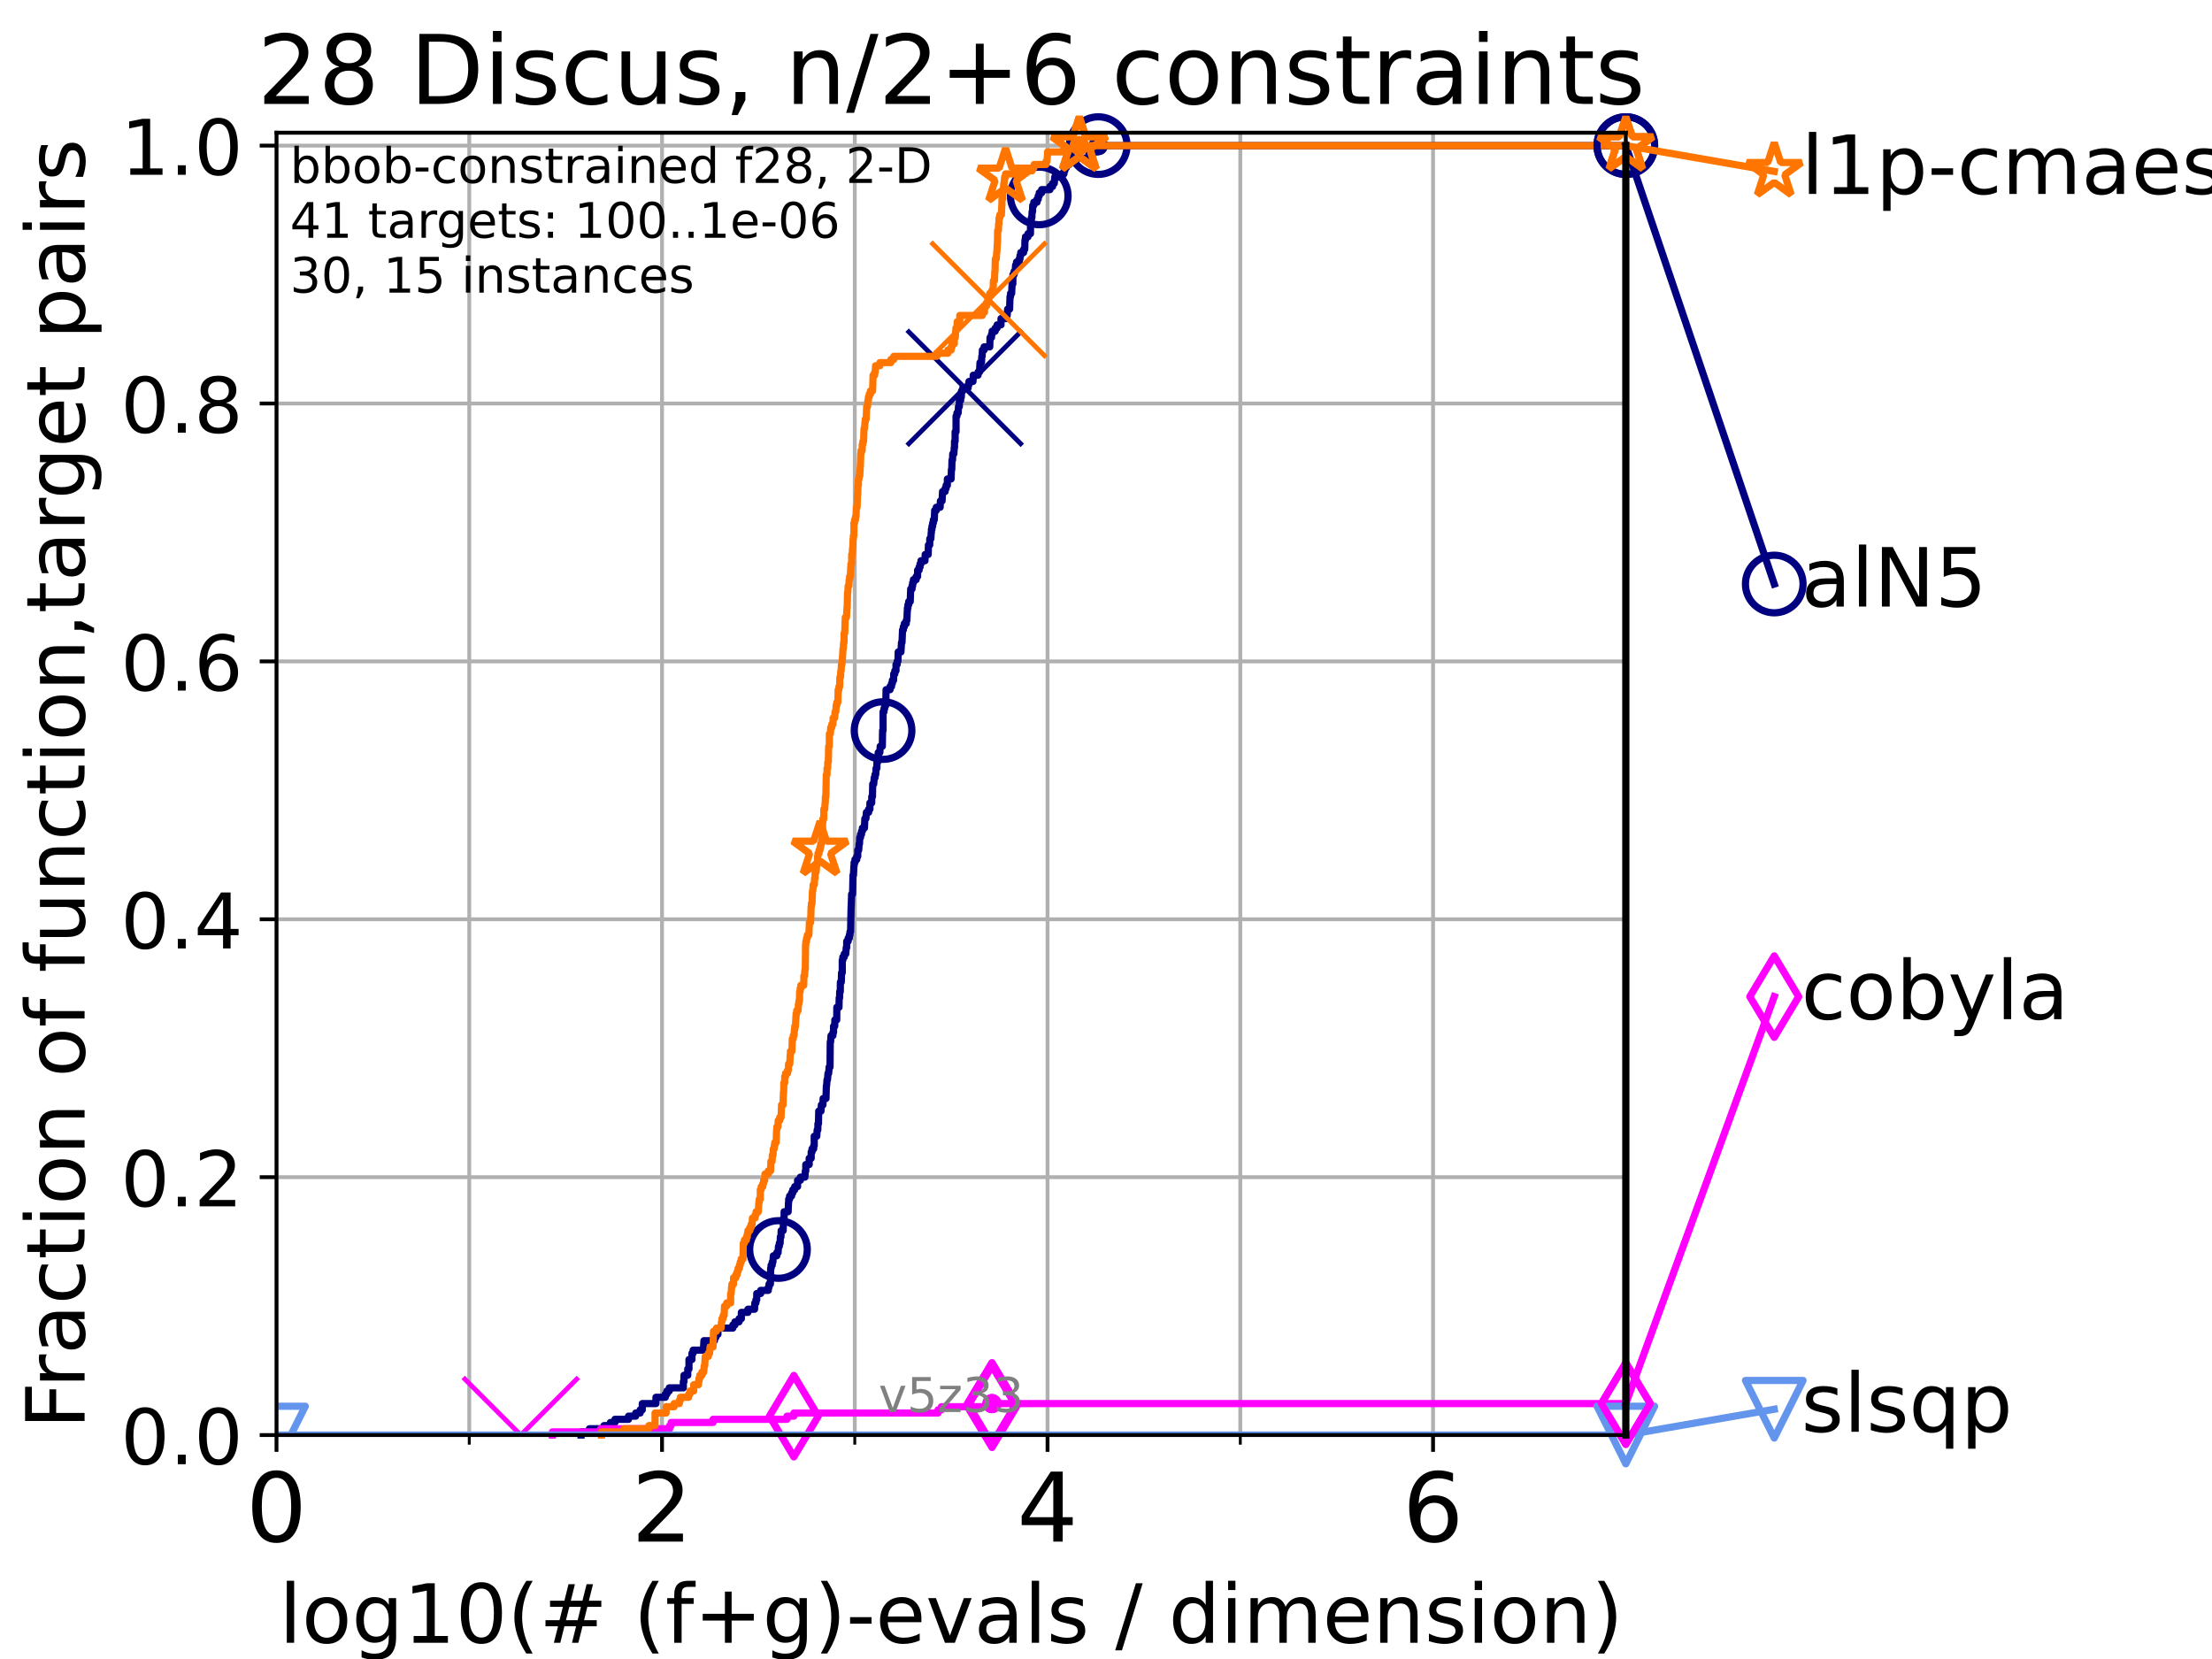 <?xml version="1.0" encoding="utf-8" standalone="no"?>
<!DOCTYPE svg PUBLIC "-//W3C//DTD SVG 1.1//EN"
  "http://www.w3.org/Graphics/SVG/1.1/DTD/svg11.dtd">
<!-- Created with matplotlib (https://matplotlib.org/) -->
<svg height="345.6pt" version="1.1" viewBox="0 0 460.8 345.6" width="460.8pt" xmlns="http://www.w3.org/2000/svg" xmlns:xlink="http://www.w3.org/1999/xlink">
 <defs>
  <style type="text/css">*{stroke-linecap:butt;stroke-linejoin:round;}</style>
 </defs>
 <g id="figure_1">
  <g id="patch_1">
   <path d="M 0 345.6 
L 460.8 345.6 
L 460.8 0 
L 0 0 
z
" style="fill:#ffffff;"/>
  </g>
  <g id="axes_1">
   <g id="patch_2">
    <path d="M 57.6 298.944 
L 338.688 298.944 
L 338.688 27.648 
L 57.6 27.648 
z
" style="fill:#ffffff;"/>
   </g>
   <g id="matplotlib.axis_1">
    <g id="xtick_1">
     <g id="line2d_1">
      <path clip-path="url(#p01c75be753)" d="M 57.6 298.944 
L 57.6 27.648 
" style="fill:none;stroke:#b0b0b0;stroke-linecap:square;stroke-width:0.8;"/>
     </g>
     <g id="line2d_2">
      <defs>
       <path d="M 0 0 
L 0 3.5 
" id="m35a73eec3d" style="stroke:#000000;stroke-width:0.8;"/>
      </defs>
      <g>
       <use style="stroke:#000000;stroke-width:0.8;" x="57.6" xlink:href="#m35a73eec3d" y="298.944"/>
      </g>
     </g>
     <g id="text_1">
      <!-- 0 -->
      <g transform="translate(51.237 321.141)scale(0.2 -0.2)">
       <defs>
        <path d="M 31.781 66.406 
Q 24.172 66.406 20.328 58.906 
Q 16.5 51.422 16.5 36.375 
Q 16.5 21.391 20.328 13.891 
Q 24.172 6.391 31.781 6.391 
Q 39.453 6.391 43.281 13.891 
Q 47.125 21.391 47.125 36.375 
Q 47.125 51.422 43.281 58.906 
Q 39.453 66.406 31.781 66.406 
z
M 31.781 74.219 
Q 44.047 74.219 50.516 64.516 
Q 56.984 54.828 56.984 36.375 
Q 56.984 17.969 50.516 8.266 
Q 44.047 -1.422 31.781 -1.422 
Q 19.531 -1.422 13.062 8.266 
Q 6.594 17.969 6.594 36.375 
Q 6.594 54.828 13.062 64.516 
Q 19.531 74.219 31.781 74.219 
z
" id="DejaVuSans-48"/>
       </defs>
       <use xlink:href="#DejaVuSans-48"/>
      </g>
     </g>
    </g>
    <g id="xtick_2">
     <g id="line2d_3">
      <path clip-path="url(#p01c75be753)" d="M 137.911 298.944 
L 137.911 27.648 
" style="fill:none;stroke:#b0b0b0;stroke-linecap:square;stroke-width:0.8;"/>
     </g>
     <g id="line2d_4">
      <g>
       <use style="stroke:#000000;stroke-width:0.8;" x="137.911" xlink:href="#m35a73eec3d" y="298.944"/>
      </g>
     </g>
     <g id="text_2">
      <!-- 2 -->
      <g transform="translate(131.548 321.141)scale(0.2 -0.2)">
       <defs>
        <path d="M 19.188 8.297 
L 53.609 8.297 
L 53.609 0 
L 7.328 0 
L 7.328 8.297 
Q 12.938 14.109 22.625 23.891 
Q 32.328 33.688 34.812 36.531 
Q 39.547 41.844 41.422 45.531 
Q 43.312 49.219 43.312 52.781 
Q 43.312 58.594 39.234 62.25 
Q 35.156 65.922 28.609 65.922 
Q 23.969 65.922 18.812 64.312 
Q 13.672 62.703 7.812 59.422 
L 7.812 69.391 
Q 13.766 71.781 18.938 73 
Q 24.125 74.219 28.422 74.219 
Q 39.75 74.219 46.484 68.547 
Q 53.219 62.891 53.219 53.422 
Q 53.219 48.922 51.531 44.891 
Q 49.859 40.875 45.406 35.406 
Q 44.188 33.984 37.641 27.219 
Q 31.109 20.453 19.188 8.297 
z
" id="DejaVuSans-50"/>
       </defs>
       <use xlink:href="#DejaVuSans-50"/>
      </g>
     </g>
    </g>
    <g id="xtick_3">
     <g id="line2d_5">
      <path clip-path="url(#p01c75be753)" d="M 218.222 298.944 
L 218.222 27.648 
" style="fill:none;stroke:#b0b0b0;stroke-linecap:square;stroke-width:0.8;"/>
     </g>
     <g id="line2d_6">
      <g>
       <use style="stroke:#000000;stroke-width:0.8;" x="218.222" xlink:href="#m35a73eec3d" y="298.944"/>
      </g>
     </g>
     <g id="text_3">
      <!-- 4 -->
      <g transform="translate(211.859 321.141)scale(0.2 -0.2)">
       <defs>
        <path d="M 37.797 64.312 
L 12.891 25.391 
L 37.797 25.391 
z
M 35.203 72.906 
L 47.609 72.906 
L 47.609 25.391 
L 58.016 25.391 
L 58.016 17.188 
L 47.609 17.188 
L 47.609 0 
L 37.797 0 
L 37.797 17.188 
L 4.891 17.188 
L 4.891 26.703 
z
" id="DejaVuSans-52"/>
       </defs>
       <use xlink:href="#DejaVuSans-52"/>
      </g>
     </g>
    </g>
    <g id="xtick_4">
     <g id="line2d_7">
      <path clip-path="url(#p01c75be753)" d="M 298.533 298.944 
L 298.533 27.648 
" style="fill:none;stroke:#b0b0b0;stroke-linecap:square;stroke-width:0.8;"/>
     </g>
     <g id="line2d_8">
      <g>
       <use style="stroke:#000000;stroke-width:0.8;" x="298.533" xlink:href="#m35a73eec3d" y="298.944"/>
      </g>
     </g>
     <g id="text_4">
      <!-- 6 -->
      <g transform="translate(292.17 321.141)scale(0.2 -0.2)">
       <defs>
        <path d="M 33.016 40.375 
Q 26.375 40.375 22.484 35.828 
Q 18.609 31.297 18.609 23.391 
Q 18.609 15.531 22.484 10.953 
Q 26.375 6.391 33.016 6.391 
Q 39.656 6.391 43.531 10.953 
Q 47.406 15.531 47.406 23.391 
Q 47.406 31.297 43.531 35.828 
Q 39.656 40.375 33.016 40.375 
z
M 52.594 71.297 
L 52.594 62.312 
Q 48.875 64.062 45.094 64.984 
Q 41.312 65.922 37.594 65.922 
Q 27.828 65.922 22.672 59.328 
Q 17.531 52.734 16.797 39.406 
Q 19.672 43.656 24.016 45.922 
Q 28.375 48.188 33.594 48.188 
Q 44.578 48.188 50.953 41.516 
Q 57.328 34.859 57.328 23.391 
Q 57.328 12.156 50.688 5.359 
Q 44.047 -1.422 33.016 -1.422 
Q 20.359 -1.422 13.672 8.266 
Q 6.984 17.969 6.984 36.375 
Q 6.984 53.656 15.188 63.938 
Q 23.391 74.219 37.203 74.219 
Q 40.922 74.219 44.703 73.484 
Q 48.484 72.75 52.594 71.297 
z
" id="DejaVuSans-54"/>
       </defs>
       <use xlink:href="#DejaVuSans-54"/>
      </g>
     </g>
    </g>
    <g id="xtick_5">
     <g id="line2d_9">
      <path clip-path="url(#p01c75be753)" d="M 97.755 298.944 
L 97.755 27.648 
" style="fill:none;stroke:#b0b0b0;stroke-linecap:square;stroke-width:0.8;"/>
     </g>
     <g id="line2d_10">
      <defs>
       <path d="M 0 0 
L 0 2 
" id="m54d6a350f4" style="stroke:#000000;stroke-width:0.6;"/>
      </defs>
      <g>
       <use style="stroke:#000000;stroke-width:0.6;" x="97.755" xlink:href="#m54d6a350f4" y="298.944"/>
      </g>
     </g>
    </g>
    <g id="xtick_6">
     <g id="line2d_11">
      <path clip-path="url(#p01c75be753)" d="M 178.066 298.944 
L 178.066 27.648 
" style="fill:none;stroke:#b0b0b0;stroke-linecap:square;stroke-width:0.8;"/>
     </g>
     <g id="line2d_12">
      <g>
       <use style="stroke:#000000;stroke-width:0.6;" x="178.066" xlink:href="#m54d6a350f4" y="298.944"/>
      </g>
     </g>
    </g>
    <g id="xtick_7">
     <g id="line2d_13">
      <path clip-path="url(#p01c75be753)" d="M 258.377 298.944 
L 258.377 27.648 
" style="fill:none;stroke:#b0b0b0;stroke-linecap:square;stroke-width:0.8;"/>
     </g>
     <g id="line2d_14">
      <g>
       <use style="stroke:#000000;stroke-width:0.6;" x="258.377" xlink:href="#m54d6a350f4" y="298.944"/>
      </g>
     </g>
    </g>
    <g id="xtick_8">
     <g id="line2d_15">
      <path clip-path="url(#p01c75be753)" d="M 338.688 298.944 
L 338.688 27.648 
" style="fill:none;stroke:#b0b0b0;stroke-linecap:square;stroke-width:0.8;"/>
     </g>
     <g id="line2d_16">
      <g>
       <use style="stroke:#000000;stroke-width:0.6;" x="338.688" xlink:href="#m54d6a350f4" y="298.944"/>
      </g>
     </g>
    </g>
    <g id="text_5">
     <!-- log10(# (f+g)-evals / dimension) -->
     <g transform="translate(58.145 342.218)scale(0.17 -0.17)">
      <defs>
       <path d="M 9.422 75.984 
L 18.406 75.984 
L 18.406 0 
L 9.422 0 
z
" id="DejaVuSans-108"/>
       <path d="M 30.609 48.391 
Q 23.391 48.391 19.188 42.75 
Q 14.984 37.109 14.984 27.297 
Q 14.984 17.484 19.156 11.844 
Q 23.344 6.203 30.609 6.203 
Q 37.797 6.203 41.984 11.859 
Q 46.188 17.531 46.188 27.297 
Q 46.188 37.016 41.984 42.703 
Q 37.797 48.391 30.609 48.391 
z
M 30.609 56 
Q 42.328 56 49.016 48.375 
Q 55.719 40.766 55.719 27.297 
Q 55.719 13.875 49.016 6.219 
Q 42.328 -1.422 30.609 -1.422 
Q 18.844 -1.422 12.172 6.219 
Q 5.516 13.875 5.516 27.297 
Q 5.516 40.766 12.172 48.375 
Q 18.844 56 30.609 56 
z
" id="DejaVuSans-111"/>
       <path d="M 45.406 27.984 
Q 45.406 37.75 41.375 43.109 
Q 37.359 48.484 30.078 48.484 
Q 22.859 48.484 18.828 43.109 
Q 14.797 37.75 14.797 27.984 
Q 14.797 18.266 18.828 12.891 
Q 22.859 7.516 30.078 7.516 
Q 37.359 7.516 41.375 12.891 
Q 45.406 18.266 45.406 27.984 
z
M 54.391 6.781 
Q 54.391 -7.172 48.188 -13.984 
Q 42 -20.797 29.203 -20.797 
Q 24.469 -20.797 20.266 -20.094 
Q 16.062 -19.391 12.109 -17.922 
L 12.109 -9.188 
Q 16.062 -11.328 19.922 -12.344 
Q 23.781 -13.375 27.781 -13.375 
Q 36.625 -13.375 41.016 -8.766 
Q 45.406 -4.156 45.406 5.172 
L 45.406 9.625 
Q 42.625 4.781 38.281 2.391 
Q 33.938 0 27.875 0 
Q 17.828 0 11.672 7.656 
Q 5.516 15.328 5.516 27.984 
Q 5.516 40.672 11.672 48.328 
Q 17.828 56 27.875 56 
Q 33.938 56 38.281 53.609 
Q 42.625 51.219 45.406 46.391 
L 45.406 54.688 
L 54.391 54.688 
z
" id="DejaVuSans-103"/>
       <path d="M 12.406 8.297 
L 28.516 8.297 
L 28.516 63.922 
L 10.984 60.406 
L 10.984 69.391 
L 28.422 72.906 
L 38.281 72.906 
L 38.281 8.297 
L 54.391 8.297 
L 54.391 0 
L 12.406 0 
z
" id="DejaVuSans-49"/>
       <path d="M 31 75.875 
Q 24.469 64.656 21.281 53.656 
Q 18.109 42.672 18.109 31.391 
Q 18.109 20.125 21.312 9.062 
Q 24.516 -2 31 -13.188 
L 23.188 -13.188 
Q 15.875 -1.703 12.234 9.375 
Q 8.594 20.453 8.594 31.391 
Q 8.594 42.281 12.203 53.312 
Q 15.828 64.359 23.188 75.875 
z
" id="DejaVuSans-40"/>
       <path d="M 51.125 44 
L 36.922 44 
L 32.812 27.688 
L 47.125 27.688 
z
M 43.797 71.781 
L 38.719 51.516 
L 52.984 51.516 
L 58.109 71.781 
L 65.922 71.781 
L 60.891 51.516 
L 76.125 51.516 
L 76.125 44 
L 58.984 44 
L 54.984 27.688 
L 70.516 27.688 
L 70.516 20.219 
L 53.078 20.219 
L 48 0 
L 40.188 0 
L 45.219 20.219 
L 30.906 20.219 
L 25.875 0 
L 18.016 0 
L 23.094 20.219 
L 7.719 20.219 
L 7.719 27.688 
L 24.906 27.688 
L 29 44 
L 13.281 44 
L 13.281 51.516 
L 30.906 51.516 
L 35.891 71.781 
z
" id="DejaVuSans-35"/>
       <path id="DejaVuSans-32"/>
       <path d="M 37.109 75.984 
L 37.109 68.5 
L 28.516 68.5 
Q 23.688 68.5 21.797 66.547 
Q 19.922 64.594 19.922 59.516 
L 19.922 54.688 
L 34.719 54.688 
L 34.719 47.703 
L 19.922 47.703 
L 19.922 0 
L 10.891 0 
L 10.891 47.703 
L 2.297 47.703 
L 2.297 54.688 
L 10.891 54.688 
L 10.891 58.5 
Q 10.891 67.625 15.141 71.797 
Q 19.391 75.984 28.609 75.984 
z
" id="DejaVuSans-102"/>
       <path d="M 46 62.703 
L 46 35.5 
L 73.188 35.5 
L 73.188 27.203 
L 46 27.203 
L 46 0 
L 37.797 0 
L 37.797 27.203 
L 10.594 27.203 
L 10.594 35.5 
L 37.797 35.5 
L 37.797 62.703 
z
" id="DejaVuSans-43"/>
       <path d="M 8.016 75.875 
L 15.828 75.875 
Q 23.141 64.359 26.781 53.312 
Q 30.422 42.281 30.422 31.391 
Q 30.422 20.453 26.781 9.375 
Q 23.141 -1.703 15.828 -13.188 
L 8.016 -13.188 
Q 14.5 -2 17.703 9.062 
Q 20.906 20.125 20.906 31.391 
Q 20.906 42.672 17.703 53.656 
Q 14.5 64.656 8.016 75.875 
z
" id="DejaVuSans-41"/>
       <path d="M 4.891 31.391 
L 31.203 31.391 
L 31.203 23.391 
L 4.891 23.391 
z
" id="DejaVuSans-45"/>
       <path d="M 56.203 29.594 
L 56.203 25.203 
L 14.891 25.203 
Q 15.484 15.922 20.484 11.062 
Q 25.484 6.203 34.422 6.203 
Q 39.594 6.203 44.453 7.469 
Q 49.312 8.734 54.109 11.281 
L 54.109 2.781 
Q 49.266 0.734 44.188 -0.344 
Q 39.109 -1.422 33.891 -1.422 
Q 20.797 -1.422 13.156 6.188 
Q 5.516 13.812 5.516 26.812 
Q 5.516 40.234 12.766 48.109 
Q 20.016 56 32.328 56 
Q 43.359 56 49.781 48.891 
Q 56.203 41.797 56.203 29.594 
z
M 47.219 32.234 
Q 47.125 39.594 43.094 43.984 
Q 39.062 48.391 32.422 48.391 
Q 24.906 48.391 20.391 44.141 
Q 15.875 39.891 15.188 32.172 
z
" id="DejaVuSans-101"/>
       <path d="M 2.984 54.688 
L 12.5 54.688 
L 29.594 8.797 
L 46.688 54.688 
L 56.203 54.688 
L 35.688 0 
L 23.484 0 
z
" id="DejaVuSans-118"/>
       <path d="M 34.281 27.484 
Q 23.391 27.484 19.188 25 
Q 14.984 22.516 14.984 16.5 
Q 14.984 11.719 18.141 8.906 
Q 21.297 6.109 26.703 6.109 
Q 34.188 6.109 38.703 11.406 
Q 43.219 16.703 43.219 25.484 
L 43.219 27.484 
z
M 52.203 31.203 
L 52.203 0 
L 43.219 0 
L 43.219 8.297 
Q 40.141 3.328 35.547 0.953 
Q 30.953 -1.422 24.312 -1.422 
Q 15.922 -1.422 10.953 3.297 
Q 6 8.016 6 15.922 
Q 6 25.141 12.172 29.828 
Q 18.359 34.516 30.609 34.516 
L 43.219 34.516 
L 43.219 35.406 
Q 43.219 41.609 39.141 45 
Q 35.062 48.391 27.688 48.391 
Q 23 48.391 18.547 47.266 
Q 14.109 46.141 10.016 43.891 
L 10.016 52.203 
Q 14.938 54.109 19.578 55.047 
Q 24.219 56 28.609 56 
Q 40.484 56 46.344 49.844 
Q 52.203 43.703 52.203 31.203 
z
" id="DejaVuSans-97"/>
       <path d="M 44.281 53.078 
L 44.281 44.578 
Q 40.484 46.531 36.375 47.5 
Q 32.281 48.484 27.875 48.484 
Q 21.188 48.484 17.844 46.438 
Q 14.5 44.391 14.5 40.281 
Q 14.5 37.156 16.891 35.375 
Q 19.281 33.594 26.516 31.984 
L 29.594 31.297 
Q 39.156 29.25 43.188 25.516 
Q 47.219 21.781 47.219 15.094 
Q 47.219 7.469 41.188 3.016 
Q 35.156 -1.422 24.609 -1.422 
Q 20.219 -1.422 15.453 -0.562 
Q 10.688 0.297 5.422 2 
L 5.422 11.281 
Q 10.406 8.688 15.234 7.391 
Q 20.062 6.109 24.812 6.109 
Q 31.156 6.109 34.562 8.281 
Q 37.984 10.453 37.984 14.406 
Q 37.984 18.062 35.516 20.016 
Q 33.062 21.969 24.703 23.781 
L 21.578 24.516 
Q 13.234 26.266 9.516 29.906 
Q 5.812 33.547 5.812 39.891 
Q 5.812 47.609 11.281 51.797 
Q 16.75 56 26.812 56 
Q 31.781 56 36.172 55.266 
Q 40.578 54.547 44.281 53.078 
z
" id="DejaVuSans-115"/>
       <path d="M 25.391 72.906 
L 33.688 72.906 
L 8.297 -9.281 
L 0 -9.281 
z
" id="DejaVuSans-47"/>
       <path d="M 45.406 46.391 
L 45.406 75.984 
L 54.391 75.984 
L 54.391 0 
L 45.406 0 
L 45.406 8.203 
Q 42.578 3.328 38.25 0.953 
Q 33.938 -1.422 27.875 -1.422 
Q 17.969 -1.422 11.734 6.484 
Q 5.516 14.406 5.516 27.297 
Q 5.516 40.188 11.734 48.094 
Q 17.969 56 27.875 56 
Q 33.938 56 38.25 53.625 
Q 42.578 51.266 45.406 46.391 
z
M 14.797 27.297 
Q 14.797 17.391 18.875 11.75 
Q 22.953 6.109 30.078 6.109 
Q 37.203 6.109 41.297 11.75 
Q 45.406 17.391 45.406 27.297 
Q 45.406 37.203 41.297 42.844 
Q 37.203 48.484 30.078 48.484 
Q 22.953 48.484 18.875 42.844 
Q 14.797 37.203 14.797 27.297 
z
" id="DejaVuSans-100"/>
       <path d="M 9.422 54.688 
L 18.406 54.688 
L 18.406 0 
L 9.422 0 
z
M 9.422 75.984 
L 18.406 75.984 
L 18.406 64.594 
L 9.422 64.594 
z
" id="DejaVuSans-105"/>
       <path d="M 52 44.188 
Q 55.375 50.25 60.062 53.125 
Q 64.75 56 71.094 56 
Q 79.641 56 84.281 50.016 
Q 88.922 44.047 88.922 33.016 
L 88.922 0 
L 79.891 0 
L 79.891 32.719 
Q 79.891 40.578 77.094 44.375 
Q 74.312 48.188 68.609 48.188 
Q 61.625 48.188 57.562 43.547 
Q 53.516 38.922 53.516 30.906 
L 53.516 0 
L 44.484 0 
L 44.484 32.719 
Q 44.484 40.625 41.703 44.406 
Q 38.922 48.188 33.109 48.188 
Q 26.219 48.188 22.156 43.531 
Q 18.109 38.875 18.109 30.906 
L 18.109 0 
L 9.078 0 
L 9.078 54.688 
L 18.109 54.688 
L 18.109 46.188 
Q 21.188 51.219 25.484 53.609 
Q 29.781 56 35.688 56 
Q 41.656 56 45.828 52.969 
Q 50 49.953 52 44.188 
z
" id="DejaVuSans-109"/>
       <path d="M 54.891 33.016 
L 54.891 0 
L 45.906 0 
L 45.906 32.719 
Q 45.906 40.484 42.875 44.328 
Q 39.844 48.188 33.797 48.188 
Q 26.516 48.188 22.312 43.547 
Q 18.109 38.922 18.109 30.906 
L 18.109 0 
L 9.078 0 
L 9.078 54.688 
L 18.109 54.688 
L 18.109 46.188 
Q 21.344 51.125 25.703 53.562 
Q 30.078 56 35.797 56 
Q 45.219 56 50.047 50.172 
Q 54.891 44.344 54.891 33.016 
z
" id="DejaVuSans-110"/>
      </defs>
      <use xlink:href="#DejaVuSans-108"/>
      <use x="27.783" xlink:href="#DejaVuSans-111"/>
      <use x="88.965" xlink:href="#DejaVuSans-103"/>
      <use x="152.441" xlink:href="#DejaVuSans-49"/>
      <use x="216.064" xlink:href="#DejaVuSans-48"/>
      <use x="279.688" xlink:href="#DejaVuSans-40"/>
      <use x="318.701" xlink:href="#DejaVuSans-35"/>
      <use x="402.49" xlink:href="#DejaVuSans-32"/>
      <use x="434.277" xlink:href="#DejaVuSans-40"/>
      <use x="473.291" xlink:href="#DejaVuSans-102"/>
      <use x="508.496" xlink:href="#DejaVuSans-43"/>
      <use x="592.285" xlink:href="#DejaVuSans-103"/>
      <use x="655.762" xlink:href="#DejaVuSans-41"/>
      <use x="694.775" xlink:href="#DejaVuSans-45"/>
      <use x="730.859" xlink:href="#DejaVuSans-101"/>
      <use x="792.383" xlink:href="#DejaVuSans-118"/>
      <use x="851.562" xlink:href="#DejaVuSans-97"/>
      <use x="912.842" xlink:href="#DejaVuSans-108"/>
      <use x="940.625" xlink:href="#DejaVuSans-115"/>
      <use x="992.725" xlink:href="#DejaVuSans-32"/>
      <use x="1024.512" xlink:href="#DejaVuSans-47"/>
      <use x="1058.203" xlink:href="#DejaVuSans-32"/>
      <use x="1089.99" xlink:href="#DejaVuSans-100"/>
      <use x="1153.467" xlink:href="#DejaVuSans-105"/>
      <use x="1181.25" xlink:href="#DejaVuSans-109"/>
      <use x="1278.662" xlink:href="#DejaVuSans-101"/>
      <use x="1340.186" xlink:href="#DejaVuSans-110"/>
      <use x="1403.564" xlink:href="#DejaVuSans-115"/>
      <use x="1455.664" xlink:href="#DejaVuSans-105"/>
      <use x="1483.447" xlink:href="#DejaVuSans-111"/>
      <use x="1544.629" xlink:href="#DejaVuSans-110"/>
      <use x="1608.008" xlink:href="#DejaVuSans-41"/>
     </g>
    </g>
   </g>
   <g id="matplotlib.axis_2">
    <g id="ytick_1">
     <g id="line2d_17">
      <path clip-path="url(#p01c75be753)" d="M 57.6 298.944 
L 338.688 298.944 
" style="fill:none;stroke:#b0b0b0;stroke-linecap:square;stroke-width:0.8;"/>
     </g>
     <g id="line2d_18">
      <defs>
       <path d="M 0 0 
L -3.5 0 
" id="mc14cd2679d" style="stroke:#000000;stroke-width:0.8;"/>
      </defs>
      <g>
       <use style="stroke:#000000;stroke-width:0.8;" x="57.6" xlink:href="#mc14cd2679d" y="298.944"/>
      </g>
     </g>
     <g id="text_6">
      <!-- 0.0 -->
      <g transform="translate(25.155 305.023)scale(0.16 -0.16)">
       <defs>
        <path d="M 10.688 12.406 
L 21 12.406 
L 21 0 
L 10.688 0 
z
" id="DejaVuSans-46"/>
       </defs>
       <use xlink:href="#DejaVuSans-48"/>
       <use x="63.623" xlink:href="#DejaVuSans-46"/>
       <use x="95.41" xlink:href="#DejaVuSans-48"/>
      </g>
     </g>
    </g>
    <g id="ytick_2">
     <g id="line2d_19">
      <path clip-path="url(#p01c75be753)" d="M 57.6 245.222 
L 338.688 245.222 
" style="fill:none;stroke:#b0b0b0;stroke-linecap:square;stroke-width:0.8;"/>
     </g>
     <g id="line2d_20">
      <g>
       <use style="stroke:#000000;stroke-width:0.8;" x="57.6" xlink:href="#mc14cd2679d" y="245.222"/>
      </g>
     </g>
     <g id="text_7">
      <!-- 0.2 -->
      <g transform="translate(25.155 251.301)scale(0.16 -0.16)">
       <use xlink:href="#DejaVuSans-48"/>
       <use x="63.623" xlink:href="#DejaVuSans-46"/>
       <use x="95.41" xlink:href="#DejaVuSans-50"/>
      </g>
     </g>
    </g>
    <g id="ytick_3">
     <g id="line2d_21">
      <path clip-path="url(#p01c75be753)" d="M 57.6 191.5 
L 338.688 191.5 
" style="fill:none;stroke:#b0b0b0;stroke-linecap:square;stroke-width:0.8;"/>
     </g>
     <g id="line2d_22">
      <g>
       <use style="stroke:#000000;stroke-width:0.8;" x="57.6" xlink:href="#mc14cd2679d" y="191.5"/>
      </g>
     </g>
     <g id="text_8">
      <!-- 0.4 -->
      <g transform="translate(25.155 197.579)scale(0.16 -0.16)">
       <use xlink:href="#DejaVuSans-48"/>
       <use x="63.623" xlink:href="#DejaVuSans-46"/>
       <use x="95.41" xlink:href="#DejaVuSans-52"/>
      </g>
     </g>
    </g>
    <g id="ytick_4">
     <g id="line2d_23">
      <path clip-path="url(#p01c75be753)" d="M 57.6 137.778 
L 338.688 137.778 
" style="fill:none;stroke:#b0b0b0;stroke-linecap:square;stroke-width:0.8;"/>
     </g>
     <g id="line2d_24">
      <g>
       <use style="stroke:#000000;stroke-width:0.8;" x="57.6" xlink:href="#mc14cd2679d" y="137.778"/>
      </g>
     </g>
     <g id="text_9">
      <!-- 0.6 -->
      <g transform="translate(25.155 143.857)scale(0.16 -0.16)">
       <use xlink:href="#DejaVuSans-48"/>
       <use x="63.623" xlink:href="#DejaVuSans-46"/>
       <use x="95.41" xlink:href="#DejaVuSans-54"/>
      </g>
     </g>
    </g>
    <g id="ytick_5">
     <g id="line2d_25">
      <path clip-path="url(#p01c75be753)" d="M 57.6 84.056 
L 338.688 84.056 
" style="fill:none;stroke:#b0b0b0;stroke-linecap:square;stroke-width:0.8;"/>
     </g>
     <g id="line2d_26">
      <g>
       <use style="stroke:#000000;stroke-width:0.8;" x="57.6" xlink:href="#mc14cd2679d" y="84.056"/>
      </g>
     </g>
     <g id="text_10">
      <!-- 0.8 -->
      <g transform="translate(25.155 90.135)scale(0.16 -0.16)">
       <defs>
        <path d="M 31.781 34.625 
Q 24.75 34.625 20.719 30.859 
Q 16.703 27.094 16.703 20.516 
Q 16.703 13.922 20.719 10.156 
Q 24.75 6.391 31.781 6.391 
Q 38.812 6.391 42.859 10.172 
Q 46.922 13.969 46.922 20.516 
Q 46.922 27.094 42.891 30.859 
Q 38.875 34.625 31.781 34.625 
z
M 21.922 38.812 
Q 15.578 40.375 12.031 44.719 
Q 8.5 49.078 8.5 55.328 
Q 8.5 64.062 14.719 69.141 
Q 20.953 74.219 31.781 74.219 
Q 42.672 74.219 48.875 69.141 
Q 55.078 64.062 55.078 55.328 
Q 55.078 49.078 51.531 44.719 
Q 48 40.375 41.703 38.812 
Q 48.828 37.156 52.797 32.312 
Q 56.781 27.484 56.781 20.516 
Q 56.781 9.906 50.312 4.234 
Q 43.844 -1.422 31.781 -1.422 
Q 19.734 -1.422 13.25 4.234 
Q 6.781 9.906 6.781 20.516 
Q 6.781 27.484 10.781 32.312 
Q 14.797 37.156 21.922 38.812 
z
M 18.312 54.391 
Q 18.312 48.734 21.844 45.562 
Q 25.391 42.391 31.781 42.391 
Q 38.141 42.391 41.719 45.562 
Q 45.312 48.734 45.312 54.391 
Q 45.312 60.062 41.719 63.234 
Q 38.141 66.406 31.781 66.406 
Q 25.391 66.406 21.844 63.234 
Q 18.312 60.062 18.312 54.391 
z
" id="DejaVuSans-56"/>
       </defs>
       <use xlink:href="#DejaVuSans-48"/>
       <use x="63.623" xlink:href="#DejaVuSans-46"/>
       <use x="95.41" xlink:href="#DejaVuSans-56"/>
      </g>
     </g>
    </g>
    <g id="ytick_6">
     <g id="line2d_27">
      <path clip-path="url(#p01c75be753)" d="M 57.6 30.334 
L 338.688 30.334 
" style="fill:none;stroke:#b0b0b0;stroke-linecap:square;stroke-width:0.8;"/>
     </g>
     <g id="line2d_28">
      <g>
       <use style="stroke:#000000;stroke-width:0.8;" x="57.6" xlink:href="#mc14cd2679d" y="30.334"/>
      </g>
     </g>
     <g id="text_11">
      <!-- 1.0 -->
      <g transform="translate(25.155 36.413)scale(0.16 -0.16)">
       <use xlink:href="#DejaVuSans-49"/>
       <use x="63.623" xlink:href="#DejaVuSans-46"/>
       <use x="95.41" xlink:href="#DejaVuSans-48"/>
      </g>
     </g>
    </g>
    <g id="text_12">
     <!-- Fraction of function,target pairs -->
     <g transform="translate(17.62 297.681)rotate(-90)scale(0.17 -0.17)">
      <defs>
       <path d="M 9.812 72.906 
L 51.703 72.906 
L 51.703 64.594 
L 19.672 64.594 
L 19.672 43.109 
L 48.578 43.109 
L 48.578 34.812 
L 19.672 34.812 
L 19.672 0 
L 9.812 0 
z
" id="DejaVuSans-70"/>
       <path d="M 41.109 46.297 
Q 39.594 47.172 37.812 47.578 
Q 36.031 48 33.891 48 
Q 26.266 48 22.188 43.047 
Q 18.109 38.094 18.109 28.812 
L 18.109 0 
L 9.078 0 
L 9.078 54.688 
L 18.109 54.688 
L 18.109 46.188 
Q 20.953 51.172 25.484 53.578 
Q 30.031 56 36.531 56 
Q 37.453 56 38.578 55.875 
Q 39.703 55.766 41.062 55.516 
z
" id="DejaVuSans-114"/>
       <path d="M 48.781 52.594 
L 48.781 44.188 
Q 44.969 46.297 41.141 47.344 
Q 37.312 48.391 33.406 48.391 
Q 24.656 48.391 19.812 42.844 
Q 14.984 37.312 14.984 27.297 
Q 14.984 17.281 19.812 11.734 
Q 24.656 6.203 33.406 6.203 
Q 37.312 6.203 41.141 7.25 
Q 44.969 8.297 48.781 10.406 
L 48.781 2.094 
Q 45.016 0.344 40.984 -0.531 
Q 36.969 -1.422 32.422 -1.422 
Q 20.062 -1.422 12.781 6.344 
Q 5.516 14.109 5.516 27.297 
Q 5.516 40.672 12.859 48.328 
Q 20.219 56 33.016 56 
Q 37.156 56 41.109 55.141 
Q 45.062 54.297 48.781 52.594 
z
" id="DejaVuSans-99"/>
       <path d="M 18.312 70.219 
L 18.312 54.688 
L 36.812 54.688 
L 36.812 47.703 
L 18.312 47.703 
L 18.312 18.016 
Q 18.312 11.328 20.141 9.422 
Q 21.969 7.516 27.594 7.516 
L 36.812 7.516 
L 36.812 0 
L 27.594 0 
Q 17.188 0 13.234 3.875 
Q 9.281 7.766 9.281 18.016 
L 9.281 47.703 
L 2.688 47.703 
L 2.688 54.688 
L 9.281 54.688 
L 9.281 70.219 
z
" id="DejaVuSans-116"/>
       <path d="M 8.5 21.578 
L 8.5 54.688 
L 17.484 54.688 
L 17.484 21.922 
Q 17.484 14.156 20.5 10.266 
Q 23.531 6.391 29.594 6.391 
Q 36.859 6.391 41.078 11.031 
Q 45.312 15.672 45.312 23.688 
L 45.312 54.688 
L 54.297 54.688 
L 54.297 0 
L 45.312 0 
L 45.312 8.406 
Q 42.047 3.422 37.719 1 
Q 33.406 -1.422 27.688 -1.422 
Q 18.266 -1.422 13.375 4.438 
Q 8.5 10.297 8.5 21.578 
z
M 31.109 56 
z
" id="DejaVuSans-117"/>
       <path d="M 11.719 12.406 
L 22.016 12.406 
L 22.016 4 
L 14.016 -11.625 
L 7.719 -11.625 
L 11.719 4 
z
" id="DejaVuSans-44"/>
       <path d="M 18.109 8.203 
L 18.109 -20.797 
L 9.078 -20.797 
L 9.078 54.688 
L 18.109 54.688 
L 18.109 46.391 
Q 20.953 51.266 25.266 53.625 
Q 29.594 56 35.594 56 
Q 45.562 56 51.781 48.094 
Q 58.016 40.188 58.016 27.297 
Q 58.016 14.406 51.781 6.484 
Q 45.562 -1.422 35.594 -1.422 
Q 29.594 -1.422 25.266 0.953 
Q 20.953 3.328 18.109 8.203 
z
M 48.688 27.297 
Q 48.688 37.203 44.609 42.844 
Q 40.531 48.484 33.406 48.484 
Q 26.266 48.484 22.188 42.844 
Q 18.109 37.203 18.109 27.297 
Q 18.109 17.391 22.188 11.75 
Q 26.266 6.109 33.406 6.109 
Q 40.531 6.109 44.609 11.75 
Q 48.688 17.391 48.688 27.297 
z
" id="DejaVuSans-112"/>
      </defs>
      <use xlink:href="#DejaVuSans-70"/>
      <use x="50.27" xlink:href="#DejaVuSans-114"/>
      <use x="91.383" xlink:href="#DejaVuSans-97"/>
      <use x="152.662" xlink:href="#DejaVuSans-99"/>
      <use x="207.643" xlink:href="#DejaVuSans-116"/>
      <use x="246.852" xlink:href="#DejaVuSans-105"/>
      <use x="274.635" xlink:href="#DejaVuSans-111"/>
      <use x="335.816" xlink:href="#DejaVuSans-110"/>
      <use x="399.195" xlink:href="#DejaVuSans-32"/>
      <use x="430.982" xlink:href="#DejaVuSans-111"/>
      <use x="492.164" xlink:href="#DejaVuSans-102"/>
      <use x="527.369" xlink:href="#DejaVuSans-32"/>
      <use x="559.156" xlink:href="#DejaVuSans-102"/>
      <use x="594.361" xlink:href="#DejaVuSans-117"/>
      <use x="657.74" xlink:href="#DejaVuSans-110"/>
      <use x="721.119" xlink:href="#DejaVuSans-99"/>
      <use x="776.1" xlink:href="#DejaVuSans-116"/>
      <use x="815.309" xlink:href="#DejaVuSans-105"/>
      <use x="843.092" xlink:href="#DejaVuSans-111"/>
      <use x="904.273" xlink:href="#DejaVuSans-110"/>
      <use x="967.652" xlink:href="#DejaVuSans-44"/>
      <use x="999.439" xlink:href="#DejaVuSans-116"/>
      <use x="1038.648" xlink:href="#DejaVuSans-97"/>
      <use x="1099.928" xlink:href="#DejaVuSans-114"/>
      <use x="1139.291" xlink:href="#DejaVuSans-103"/>
      <use x="1202.768" xlink:href="#DejaVuSans-101"/>
      <use x="1264.291" xlink:href="#DejaVuSans-116"/>
      <use x="1303.5" xlink:href="#DejaVuSans-32"/>
      <use x="1335.287" xlink:href="#DejaVuSans-112"/>
      <use x="1398.764" xlink:href="#DejaVuSans-97"/>
      <use x="1460.043" xlink:href="#DejaVuSans-105"/>
      <use x="1487.826" xlink:href="#DejaVuSans-114"/>
      <use x="1528.939" xlink:href="#DejaVuSans-115"/>
     </g>
    </g>
   </g>
   <g id="line2d_29">
    <defs>
     <path d="M 0 1.5 
C 0.398 1.5 0.779 1.342 1.061 1.061 
C 1.342 0.779 1.5 0.398 1.5 0 
C 1.5 -0.398 1.342 -0.779 1.061 -1.061 
C 0.779 -1.342 0.398 -1.5 0 -1.5 
C -0.398 -1.5 -0.779 -1.342 -1.061 -1.061 
C -1.342 -0.779 -1.5 -0.398 -1.5 0 
C -1.5 0.398 -1.342 0.779 -1.061 1.061 
C -0.779 1.342 -0.398 1.5 0 1.5 
z
" id="ma180670b71" style="stroke:#000080;"/>
    </defs>
    <g>
     <use style="fill:#000080;stroke:#000080;" x="228.79" xlink:href="#ma180670b71" y="30.334"/>
     <use style="fill:#000080;stroke:#000080;" x="228.79" xlink:href="#ma180670b71" y="30.334"/>
    </g>
   </g>
   <g id="line2d_30">
    <path d="M 121.037 298.944 
L 121.037 298.289 
L 122.782 298.289 
L 122.782 297.634 
L 125.823 297.634 
L 125.823 296.979 
L 127.165 296.979 
L 127.165 296.323 
L 128.108 296.323 
L 128.108 295.668 
L 130.927 295.668 
L 130.927 295.013 
L 132.423 295.013 
L 132.423 294.358 
L 133.353 294.358 
L 133.353 293.703 
L 133.8 293.703 
L 133.8 292.393 
L 136.645 292.393 
L 136.645 291.082 
L 138.595 291.082 
L 138.595 290.427 
L 138.927 290.427 
L 138.927 289.772 
L 139.414 289.772 
L 139.414 289.117 
L 142.352 289.117 
L 142.352 287.807 
L 142.486 287.807 
L 142.486 286.496 
L 143.273 286.496 
L 143.273 285.186 
L 143.528 285.186 
L 143.528 283.22 
L 144.148 283.22 
L 144.148 281.91 
L 144.391 281.91 
L 144.391 281.255 
L 146.538 281.255 
L 146.644 279.29 
L 148.827 279.29 
L 148.827 278.634 
L 149.104 278.634 
L 149.104 277.979 
L 149.557 277.979 
L 149.557 276.669 
L 152.662 276.669 
L 152.662 276.014 
L 153.106 276.014 
L 153.106 275.359 
L 153.96 275.359 
L 153.96 274.704 
L 154.44 274.704 
L 154.44 273.393 
L 155.804 273.393 
L 155.804 272.738 
L 157.186 272.738 
L 157.243 271.428 
L 157.472 271.428 
L 157.472 270.773 
L 157.642 270.773 
L 157.642 269.462 
L 158.466 269.462 
L 158.466 268.807 
L 160.055 268.807 
L 160.055 268.152 
L 160.201 268.152 
L 160.201 267.497 
L 160.49 267.497 
L 160.538 264.221 
L 160.633 264.221 
L 160.633 263.566 
L 160.868 263.566 
L 160.868 262.911 
L 161.008 262.911 
L 161.1 261.601 
L 161.823 261.601 
L 161.823 260.946 
L 162.087 260.946 
L 162.174 259.635 
L 162.346 259.635 
L 162.346 258.98 
L 162.517 258.98 
L 162.56 257.67 
L 162.687 257.67 
L 162.729 256.36 
L 163.144 256.36 
L 163.226 253.739 
L 163.348 253.739 
L 163.348 252.429 
L 164.18 252.429 
L 164.257 250.463 
L 164.295 250.463 
L 164.295 249.808 
L 164.486 249.808 
L 164.486 249.153 
L 164.899 249.153 
L 164.899 248.498 
L 165.157 248.498 
L 165.157 247.843 
L 165.555 247.843 
L 165.555 247.187 
L 166.152 247.187 
L 166.152 245.877 
L 166.729 245.877 
L 166.729 245.222 
L 167.672 245.222 
L 167.767 243.912 
L 167.861 243.912 
L 167.861 242.601 
L 168.567 242.601 
L 168.567 241.291 
L 168.983 241.291 
L 168.983 239.981 
L 169.158 239.981 
L 169.158 239.326 
L 169.503 239.326 
L 169.503 238.671 
L 169.617 238.671 
L 169.617 236.705 
L 170.147 236.705 
L 170.229 235.395 
L 170.365 235.395 
L 170.392 234.085 
L 170.5 234.085 
L 170.554 231.464 
L 171.03 231.464 
L 171.108 230.154 
L 171.443 230.154 
L 171.468 228.843 
L 172.069 228.843 
L 172.143 226.223 
L 172.191 226.223 
L 172.289 224.912 
L 172.386 224.912 
L 172.482 223.602 
L 172.626 223.602 
L 172.721 222.292 
L 172.909 222.292 
L 172.956 217.051 
L 173.026 217.051 
L 173.119 215.74 
L 173.508 215.74 
L 173.508 215.085 
L 173.644 215.085 
L 173.644 213.775 
L 173.889 213.775 
L 173.911 212.465 
L 174.305 212.465 
L 174.327 209.844 
L 174.775 209.844 
L 174.817 207.879 
L 174.901 207.879 
L 174.922 206.568 
L 175.046 206.568 
L 175.067 204.603 
L 175.253 204.603 
L 175.314 202.638 
L 175.456 202.638 
L 175.456 200.017 
L 175.577 200.017 
L 175.577 199.362 
L 175.877 199.362 
L 175.877 198.707 
L 176.19 198.707 
L 176.287 197.396 
L 176.383 197.396 
L 176.383 196.086 
L 176.688 196.086 
L 176.688 195.431 
L 176.931 195.431 
L 176.931 194.776 
L 177.061 194.776 
L 177.061 194.121 
L 177.19 194.121 
L 177.3 188.879 
L 177.318 188.879 
L 177.409 186.259 
L 177.607 186.259 
L 177.696 182.328 
L 177.785 182.328 
L 177.891 180.363 
L 177.926 180.363 
L 177.926 179.707 
L 178.101 179.707 
L 178.101 179.052 
L 178.48 179.052 
L 178.48 178.397 
L 178.683 178.397 
L 178.683 177.087 
L 178.884 177.087 
L 178.967 175.777 
L 179.05 175.777 
L 179.099 174.466 
L 179.262 174.466 
L 179.262 173.811 
L 179.473 173.811 
L 179.473 173.156 
L 179.649 173.156 
L 179.649 172.501 
L 180.074 172.501 
L 180.167 170.535 
L 180.382 170.535 
L 180.488 169.225 
L 180.953 169.225 
L 180.953 168.57 
L 181.217 168.57 
L 181.217 167.26 
L 181.591 167.26 
L 181.605 165.949 
L 181.747 165.949 
L 181.804 163.329 
L 182.013 163.329 
L 182.111 162.018 
L 182.276 162.018 
L 182.276 161.363 
L 182.426 161.363 
L 182.507 160.053 
L 182.669 160.053 
L 182.682 158.743 
L 182.855 158.743 
L 182.948 156.777 
L 183.287 156.777 
L 183.364 155.467 
L 183.809 155.467 
L 183.859 152.191 
L 183.959 152.191 
L 183.959 148.26 
L 184.157 148.26 
L 184.157 147.605 
L 184.292 147.605 
L 184.292 146.95 
L 184.534 146.95 
L 184.582 143.674 
L 185.414 143.674 
L 185.414 143.019 
L 185.72 143.019 
L 185.72 142.364 
L 185.899 142.364 
L 185.899 141.709 
L 186.153 141.709 
L 186.175 140.399 
L 186.404 140.399 
L 186.404 139.743 
L 186.651 139.743 
L 186.651 138.433 
L 186.894 138.433 
L 186.894 137.778 
L 187.051 137.778 
L 187.114 135.813 
L 187.686 135.813 
L 187.796 133.847 
L 187.905 133.847 
L 188.014 131.227 
L 188.181 131.227 
L 188.181 130.571 
L 188.385 130.571 
L 188.385 129.916 
L 188.785 129.916 
L 188.785 129.261 
L 188.917 129.261 
L 189.001 127.296 
L 189.029 127.296 
L 189.029 126.641 
L 189.14 126.641 
L 189.14 125.985 
L 189.296 125.985 
L 189.296 125.33 
L 189.614 125.33 
L 189.713 122.71 
L 189.988 122.71 
L 189.988 122.055 
L 190.119 122.055 
L 190.119 121.399 
L 190.285 121.399 
L 190.285 120.744 
L 190.855 120.744 
L 190.855 120.089 
L 191.154 120.089 
L 191.154 118.779 
L 191.464 118.779 
L 191.464 118.124 
L 191.665 118.124 
L 191.665 117.469 
L 191.856 117.469 
L 191.856 116.813 
L 192.69 116.813 
L 192.735 115.503 
L 193.363 115.503 
L 193.406 113.538 
L 193.672 113.538 
L 193.693 112.227 
L 193.913 112.227 
L 193.99 110.917 
L 194.032 110.917 
L 194.032 110.262 
L 194.143 110.262 
L 194.143 109.607 
L 194.295 109.607 
L 194.295 108.952 
L 194.432 108.952 
L 194.432 108.296 
L 194.629 108.296 
L 194.71 106.331 
L 195.042 106.331 
L 195.042 105.676 
L 195.847 105.676 
L 195.903 104.366 
L 196.251 104.366 
L 196.349 102.4 
L 196.885 102.4 
L 196.885 101.745 
L 197.097 101.745 
L 197.097 101.09 
L 197.353 101.09 
L 197.353 99.78 
L 198.131 99.78 
L 198.198 97.814 
L 198.269 97.814 
L 198.318 95.849 
L 198.427 95.849 
L 198.476 94.538 
L 198.707 94.538 
L 198.787 93.228 
L 198.84 93.228 
L 198.845 91.918 
L 198.967 91.918 
L 198.972 89.952 
L 199.16 89.952 
L 199.165 86.677 
L 199.352 86.677 
L 199.352 86.022 
L 199.602 86.022 
L 199.668 84.711 
L 199.844 84.711 
L 199.844 83.401 
L 200.122 83.401 
L 200.122 82.746 
L 200.254 82.746 
L 200.308 81.435 
L 200.578 81.435 
L 200.578 80.78 
L 201.689 80.78 
L 201.689 80.125 
L 201.854 80.125 
L 201.854 79.47 
L 202.69 79.47 
L 202.741 78.16 
L 203.745 78.16 
L 203.745 77.505 
L 204.047 77.505 
L 204.156 75.539 
L 204.466 75.539 
L 204.523 74.229 
L 204.596 74.229 
L 204.649 72.919 
L 205.006 72.919 
L 205.006 72.263 
L 206.176 72.263 
L 206.252 70.298 
L 206.547 70.298 
L 206.547 69.643 
L 206.68 69.643 
L 206.68 68.988 
L 207.327 68.988 
L 207.327 68.333 
L 207.72 68.333 
L 207.72 67.677 
L 208.529 67.677 
L 208.529 66.367 
L 209.659 66.367 
L 209.659 65.712 
L 209.812 65.712 
L 209.908 64.402 
L 210.318 64.402 
L 210.406 61.781 
L 210.515 61.781 
L 210.515 61.126 
L 210.747 61.126 
L 210.835 59.161 
L 210.989 59.161 
L 211.012 57.195 
L 211.258 57.195 
L 211.258 56.54 
L 211.486 56.54 
L 211.568 55.23 
L 211.761 55.23 
L 211.761 54.575 
L 212.332 54.575 
L 212.332 53.919 
L 212.483 53.919 
L 212.483 53.264 
L 212.633 53.264 
L 212.633 52.609 
L 213.235 52.609 
L 213.235 51.954 
L 213.472 51.954 
L 213.52 49.988 
L 213.625 49.988 
L 213.625 49.333 
L 214.146 49.333 
L 214.146 48.678 
L 214.663 48.678 
L 214.676 46.713 
L 214.818 46.713 
L 214.835 45.402 
L 214.949 45.402 
L 215.01 44.092 
L 215.098 44.092 
L 215.14 42.782 
L 215.359 42.782 
L 215.359 42.127 
L 216.036 42.127 
L 216.036 41.472 
L 216.289 41.472 
L 216.289 40.816 
L 216.492 40.816 
L 216.492 40.161 
L 216.992 40.161 
L 216.992 39.506 
L 218.717 39.506 
L 218.717 38.851 
L 219.274 38.851 
L 219.274 38.196 
L 219.628 38.196 
L 219.712 36.886 
L 221.23 36.886 
L 221.23 36.23 
L 221.645 36.23 
L 221.645 35.575 
L 221.825 35.575 
L 221.825 34.92 
L 222.163 34.92 
L 222.163 34.265 
L 222.745 34.265 
L 222.745 33.61 
L 223.561 33.61 
L 223.561 32.955 
L 226.785 32.955 
L 226.785 32.3 
L 226.942 32.3 
L 226.942 31.644 
L 228.445 31.644 
L 228.445 30.989 
L 228.79 30.989 
L 228.79 30.334 
L 338.688 30.334 
L 338.688 30.334 
" style="fill:none;stroke:#000080;stroke-linecap:square;stroke-width:1.5;"/>
   </g>
   <g id="line2d_31">
    <defs>
     <path d="M 0 6 
C 1.591 6 3.117 5.368 4.243 4.243 
C 5.368 3.117 6 1.591 6 0 
C 6 -1.591 5.368 -3.117 4.243 -4.243 
C 3.117 -5.368 1.591 -6 0 -6 
C -1.591 -6 -3.117 -5.368 -4.243 -4.243 
C -5.368 -3.117 -6 -1.591 -6 0 
C -6 1.591 -5.368 3.117 -4.243 4.243 
C -3.117 5.368 -1.591 6 0 6 
z
" id="m8170f48895" style="stroke:#000080;stroke-width:1.5;"/>
    </defs>
    <g>
     <use style="fill-opacity:0;stroke:#000080;stroke-width:1.5;" x="162.174" xlink:href="#m8170f48895" y="260.29"/>
     <use style="fill-opacity:0;stroke:#000080;stroke-width:1.5;" x="183.959" xlink:href="#m8170f48895" y="152.191"/>
     <use style="fill-opacity:0;stroke:#000080;stroke-width:1.5;" x="216.492" xlink:href="#m8170f48895" y="40.816"/>
     <use style="fill-opacity:0;stroke:#000080;stroke-width:1.5;" x="228.79" xlink:href="#m8170f48895" y="30.334"/>
     <use style="fill-opacity:0;stroke:#000080;stroke-width:1.5;" x="338.688" xlink:href="#m8170f48895" y="30.334"/>
    </g>
   </g>
   <g id="line2d_32">
    <path style="fill:none;stroke:#000080;stroke-linecap:square;stroke-width:1.5;"/>
    <g/>
   </g>
   <g id="line2d_33">
    <path clip-path="url(#p01c75be753)" d="M 200.967 80.78 
" style="fill:none;stroke:#000080;stroke-linecap:square;stroke-width:1.5;"/>
    <defs>
     <path d="M -12 12 
L 12 -12 
M -12 -12 
L 12 12 
" id="m465915e9fe" style="stroke:#000080;"/>
    </defs>
    <g clip-path="url(#p01c75be753)">
     <use style="fill:#000080;stroke:#000080;" x="200.967" xlink:href="#m465915e9fe" y="80.78"/>
    </g>
   </g>
   <g id="line2d_34">
    <defs>
     <path d="M 0 1.5 
C 0.398 1.5 0.779 1.342 1.061 1.061 
C 1.342 0.779 1.5 0.398 1.5 0 
C 1.5 -0.398 1.342 -0.779 1.061 -1.061 
C 0.779 -1.342 0.398 -1.5 0 -1.5 
C -0.398 -1.5 -0.779 -1.342 -1.061 -1.061 
C -1.342 -0.779 -1.5 -0.398 -1.5 0 
C -1.5 0.398 -1.342 0.779 -1.061 1.061 
C -0.779 1.342 -0.398 1.5 0 1.5 
z
" id="m2450dd9cd3" style="stroke:#ff00ff;"/>
    </defs>
    <g>
     <use style="fill:#ff00ff;stroke:#ff00ff;" x="206.648" xlink:href="#m2450dd9cd3" y="292.393"/>
     <use style="fill:#ff00ff;stroke:#ff00ff;" x="206.648" xlink:href="#m2450dd9cd3" y="292.393"/>
    </g>
   </g>
   <g id="line2d_35">
    <path d="M 115.077 298.944 
L 115.077 298.289 
L 125.111 298.289 
L 125.111 297.634 
L 139.494 297.634 
L 139.494 296.979 
L 139.809 296.979 
L 139.809 296.323 
L 148.545 296.323 
L 148.545 295.668 
L 163.946 295.668 
L 163.946 295.013 
L 165.375 295.013 
L 165.375 294.358 
L 195.407 294.358 
L 195.407 293.703 
L 196.103 293.703 
L 196.103 293.048 
L 206.648 293.048 
L 206.648 292.393 
L 338.688 292.393 
" style="fill:none;stroke:#ff00ff;stroke-linecap:square;stroke-width:1.5;"/>
   </g>
   <g id="line2d_36">
    <defs>
     <path d="M -0 8.485 
L 5.091 0 
L 0 -8.485 
L -5.091 -0 
z
" id="m856b1bd5a1" style="stroke:#ff00ff;stroke-linejoin:miter;stroke-width:1.5;"/>
    </defs>
    <g>
     <use style="fill-opacity:0;stroke:#ff00ff;stroke-linejoin:miter;stroke-width:1.5;" x="165.375" xlink:href="#m856b1bd5a1" y="295.013"/>
     <use style="fill-opacity:0;stroke:#ff00ff;stroke-linejoin:miter;stroke-width:1.5;" x="206.648" xlink:href="#m856b1bd5a1" y="293.048"/>
     <use style="fill-opacity:0;stroke:#ff00ff;stroke-linejoin:miter;stroke-width:1.5;" x="206.648" xlink:href="#m856b1bd5a1" y="292.393"/>
     <use style="fill-opacity:0;stroke:#ff00ff;stroke-linejoin:miter;stroke-width:1.5;" x="206.648" xlink:href="#m856b1bd5a1" y="292.393"/>
     <use style="fill-opacity:0;stroke:#ff00ff;stroke-linejoin:miter;stroke-width:1.5;" x="338.688" xlink:href="#m856b1bd5a1" y="292.393"/>
    </g>
   </g>
   <g id="line2d_37">
    <path style="fill:none;stroke:#ff00ff;stroke-linecap:square;stroke-width:1.5;"/>
    <g/>
   </g>
   <g id="line2d_38">
    <path clip-path="url(#p01c75be753)" d="M 108.484 298.944 
" style="fill:none;stroke:#ff00ff;stroke-linecap:square;stroke-width:1.5;"/>
    <defs>
     <path d="M -12 12 
L 12 -12 
M -12 -12 
L 12 12 
" id="mba44f68e14" style="stroke:#ff00ff;"/>
    </defs>
    <g clip-path="url(#p01c75be753)">
     <use style="fill:#ff00ff;stroke:#ff00ff;" x="108.484" xlink:href="#mba44f68e14" y="298.944"/>
    </g>
   </g>
   <g id="line2d_39">
    <defs>
     <path d="M 0 1.5 
C 0.398 1.5 0.779 1.342 1.061 1.061 
C 1.342 0.779 1.5 0.398 1.5 0 
C 1.5 -0.398 1.342 -0.779 1.061 -1.061 
C 0.779 -1.342 0.398 -1.5 0 -1.5 
C -0.398 -1.5 -0.779 -1.342 -1.061 -1.061 
C -1.342 -0.779 -1.5 -0.398 -1.5 0 
C -1.5 0.398 -1.342 0.779 -1.061 1.061 
C -0.779 1.342 -0.398 1.5 0 1.5 
z
" id="md5f60fda00" style="stroke:#ff7500;"/>
    </defs>
    <g>
     <use style="fill:#ff7500;stroke:#ff7500;" x="224.841" xlink:href="#md5f60fda00" y="30.334"/>
     <use style="fill:#ff7500;stroke:#ff7500;" x="224.841" xlink:href="#md5f60fda00" y="30.334"/>
    </g>
   </g>
   <g id="line2d_40">
    <path d="M 125.292 298.944 
L 125.292 298.289 
L 129.991 298.289 
L 129.991 297.634 
L 135.179 297.634 
L 135.179 296.979 
L 136.457 296.979 
L 136.457 294.358 
L 138.762 294.358 
L 138.762 293.048 
L 140.424 293.048 
L 140.424 292.393 
L 141.521 292.393 
L 141.521 291.737 
L 141.732 291.737 
L 141.732 291.082 
L 143.464 291.082 
L 143.464 290.427 
L 143.716 290.427 
L 143.716 289.772 
L 144.511 289.772 
L 144.511 288.462 
L 145.497 288.462 
L 145.497 287.807 
L 145.61 287.807 
L 145.61 287.151 
L 145.777 287.151 
L 145.777 286.496 
L 146.216 286.496 
L 146.216 285.841 
L 146.591 285.841 
L 146.697 284.531 
L 146.802 284.531 
L 146.906 282.565 
L 147.57 282.565 
L 147.57 281.91 
L 147.819 281.91 
L 147.918 280.6 
L 148.545 280.6 
L 148.639 277.324 
L 149.241 277.324 
L 149.241 276.669 
L 150.215 276.669 
L 150.301 275.359 
L 150.387 275.359 
L 150.387 274.704 
L 150.641 274.704 
L 150.641 274.048 
L 150.85 274.048 
L 150.933 272.083 
L 151.381 272.083 
L 151.381 271.428 
L 152.207 271.428 
L 152.207 269.462 
L 152.322 269.462 
L 152.398 268.152 
L 152.474 268.152 
L 152.474 267.497 
L 152.811 267.497 
L 152.811 266.187 
L 153.287 266.187 
L 153.287 265.532 
L 153.574 265.532 
L 153.574 264.876 
L 153.75 264.876 
L 153.75 264.221 
L 154.029 264.221 
L 154.029 263.566 
L 154.201 263.566 
L 154.201 262.911 
L 154.406 262.911 
L 154.406 262.256 
L 154.774 262.256 
L 154.841 258.98 
L 155.07 258.98 
L 155.07 258.325 
L 155.489 258.325 
L 155.489 257.67 
L 155.679 257.67 
L 155.679 257.015 
L 155.804 257.015 
L 155.804 256.36 
L 156.206 256.36 
L 156.206 255.704 
L 156.479 255.704 
L 156.479 255.049 
L 156.688 255.049 
L 156.747 253.739 
L 157.301 253.739 
L 157.301 253.084 
L 157.5 253.084 
L 157.5 252.429 
L 157.976 252.429 
L 158.086 250.463 
L 158.168 250.463 
L 158.168 249.808 
L 158.385 249.808 
L 158.385 247.843 
L 158.573 247.843 
L 158.573 247.187 
L 158.916 247.187 
L 158.916 246.532 
L 159.072 246.532 
L 159.072 245.877 
L 159.304 245.877 
L 159.355 244.567 
L 160.055 244.567 
L 160.055 243.912 
L 160.538 243.912 
L 160.585 241.946 
L 160.845 241.946 
L 160.891 240.636 
L 161.031 240.636 
L 161.1 239.326 
L 161.284 239.326 
L 161.284 238.671 
L 161.398 238.671 
L 161.398 238.015 
L 161.69 238.015 
L 161.779 235.395 
L 161.823 235.395 
L 161.823 234.74 
L 162.065 234.74 
L 162.109 233.429 
L 162.432 233.429 
L 162.432 232.774 
L 162.708 232.774 
L 162.813 230.154 
L 163.124 230.154 
L 163.206 227.533 
L 163.246 227.533 
L 163.287 225.568 
L 163.469 225.568 
L 163.469 224.257 
L 163.65 224.257 
L 163.65 223.602 
L 164.063 223.602 
L 164.063 222.947 
L 164.238 222.947 
L 164.276 221.637 
L 164.524 221.637 
L 164.619 219.671 
L 164.656 219.671 
L 164.656 219.016 
L 164.973 219.016 
L 165.047 216.396 
L 165.248 216.396 
L 165.248 215.74 
L 165.411 215.74 
L 165.483 214.43 
L 165.573 214.43 
L 165.573 213.775 
L 165.715 213.775 
L 165.803 211.81 
L 165.838 211.81 
L 165.838 211.154 
L 165.978 211.154 
L 165.978 210.499 
L 166.255 210.499 
L 166.324 209.189 
L 166.426 209.189 
L 166.426 208.534 
L 166.545 208.534 
L 166.578 206.568 
L 166.696 206.568 
L 166.696 205.913 
L 166.829 205.913 
L 166.829 205.258 
L 167.433 205.258 
L 167.465 203.293 
L 167.609 203.293 
L 167.672 201.982 
L 167.751 201.982 
L 167.814 196.741 
L 167.877 196.741 
L 167.877 196.086 
L 168.017 196.086 
L 168.017 195.431 
L 168.187 195.431 
L 168.187 194.776 
L 168.506 194.776 
L 168.612 192.155 
L 168.865 192.155 
L 168.968 188.879 
L 169.027 188.879 
L 169.027 188.224 
L 169.158 188.224 
L 169.245 185.604 
L 169.317 185.604 
L 169.403 184.293 
L 169.645 184.293 
L 169.687 182.983 
L 169.8 182.983 
L 169.8 181.673 
L 170.009 181.673 
L 170.105 180.363 
L 170.16 180.363 
L 170.16 179.707 
L 170.283 179.707 
L 170.311 178.397 
L 170.406 178.397 
L 170.406 177.742 
L 170.634 177.742 
L 170.634 177.087 
L 170.833 177.087 
L 170.833 176.432 
L 170.978 176.432 
L 170.978 175.777 
L 171.147 175.777 
L 171.147 175.121 
L 171.264 175.121 
L 171.366 171.191 
L 171.43 171.191 
L 171.43 170.535 
L 171.62 170.535 
L 171.62 168.57 
L 171.809 168.57 
L 171.883 167.26 
L 171.921 167.26 
L 171.946 165.949 
L 172.044 165.949 
L 172.13 161.363 
L 172.289 161.363 
L 172.289 160.053 
L 172.422 160.053 
L 172.446 158.743 
L 172.554 158.743 
L 172.626 155.467 
L 172.756 155.467 
L 172.78 152.846 
L 172.979 152.846 
L 173.061 151.536 
L 173.28 151.536 
L 173.28 150.881 
L 173.508 150.881 
L 173.554 149.571 
L 173.867 149.571 
L 173.966 148.26 
L 174.131 148.26 
L 174.186 146.95 
L 174.327 146.95 
L 174.327 146.295 
L 174.552 146.295 
L 174.605 143.674 
L 174.764 143.674 
L 174.764 143.019 
L 174.922 143.019 
L 174.963 141.054 
L 175.098 141.054 
L 175.15 139.743 
L 175.232 139.743 
L 175.283 138.433 
L 175.385 138.433 
L 175.477 137.123 
L 175.497 137.123 
L 175.608 135.157 
L 175.678 135.157 
L 175.738 133.847 
L 175.827 133.847 
L 175.847 131.882 
L 175.975 131.882 
L 176.083 128.606 
L 176.335 128.606 
L 176.441 126.641 
L 176.479 126.641 
L 176.565 123.365 
L 176.622 123.365 
L 176.688 122.055 
L 176.829 122.055 
L 176.904 120.744 
L 176.987 120.744 
L 176.987 120.089 
L 177.144 120.089 
L 177.227 118.124 
L 177.263 118.124 
L 177.263 117.469 
L 177.409 117.469 
L 177.427 115.503 
L 177.526 115.503 
L 177.598 114.193 
L 177.643 114.193 
L 177.714 112.227 
L 177.776 112.227 
L 177.776 111.572 
L 177.891 111.572 
L 177.891 108.952 
L 178.023 108.952 
L 178.023 108.296 
L 178.214 108.296 
L 178.214 107.641 
L 178.326 107.641 
L 178.395 105.676 
L 178.548 105.676 
L 178.632 103.055 
L 178.675 103.055 
L 178.725 101.09 
L 178.817 101.09 
L 178.817 99.78 
L 178.959 99.78 
L 178.959 99.124 
L 179.107 99.124 
L 179.214 97.159 
L 179.23 97.159 
L 179.319 94.538 
L 179.368 94.538 
L 179.368 93.883 
L 179.593 93.883 
L 179.633 92.573 
L 179.752 92.573 
L 179.752 91.918 
L 179.902 91.918 
L 179.988 89.297 
L 180.089 89.297 
L 180.19 87.987 
L 180.244 87.987 
L 180.244 87.332 
L 180.443 87.332 
L 180.542 84.711 
L 180.722 84.711 
L 180.797 83.401 
L 180.894 83.401 
L 180.894 82.746 
L 181.071 82.746 
L 181.071 82.091 
L 181.326 82.091 
L 181.326 81.435 
L 181.775 81.435 
L 181.881 78.16 
L 182.214 78.16 
L 182.214 77.505 
L 182.344 77.505 
L 182.392 76.194 
L 183.293 76.194 
L 183.293 75.539 
L 185.585 75.539 
L 185.585 74.884 
L 186.192 74.884 
L 186.192 74.229 
L 195.173 74.229 
L 195.173 73.574 
L 197.465 73.574 
L 197.465 72.919 
L 198.137 72.919 
L 198.137 72.263 
L 198.321 72.263 
L 198.321 71.608 
L 198.8 71.608 
L 198.8 70.298 
L 199.011 70.298 
L 199.079 68.988 
L 199.134 68.988 
L 199.134 68.333 
L 199.37 68.333 
L 199.393 67.022 
L 199.936 67.022 
L 199.941 65.712 
L 204.632 65.712 
L 204.632 65.057 
L 205.079 65.057 
L 205.143 63.747 
L 205.507 63.747 
L 205.507 63.091 
L 205.794 63.091 
L 205.794 62.436 
L 205.987 62.436 
L 205.987 61.781 
L 206.184 61.781 
L 206.184 61.126 
L 206.637 61.126 
L 206.637 60.471 
L 206.873 60.471 
L 206.946 58.505 
L 207.158 58.505 
L 207.24 56.54 
L 207.283 56.54 
L 207.346 53.919 
L 207.539 53.919 
L 207.619 52.609 
L 207.664 52.609 
L 207.767 50.644 
L 207.791 50.644 
L 207.832 48.023 
L 207.985 48.023 
L 208.016 46.713 
L 208.098 46.713 
L 208.118 45.402 
L 208.273 45.402 
L 208.273 44.747 
L 208.603 44.747 
L 208.695 42.782 
L 208.718 42.782 
L 208.728 41.472 
L 208.845 41.472 
L 208.909 39.506 
L 209.008 39.506 
L 209.117 38.196 
L 209.175 38.196 
L 209.286 36.886 
L 209.477 36.886 
L 209.477 36.23 
L 212.833 36.23 
L 212.833 35.575 
L 215.011 35.575 
L 215.011 34.92 
L 215.419 34.92 
L 215.419 34.265 
L 217.908 34.265 
L 217.908 33.61 
L 218.104 33.61 
L 218.198 32.3 
L 218.219 32.3 
L 218.219 31.644 
L 221.59 31.644 
L 221.59 30.989 
L 224.841 30.989 
L 224.841 30.334 
L 338.688 30.334 
L 338.688 30.334 
" style="fill:none;stroke:#ff7500;stroke-linecap:square;stroke-width:1.5;"/>
   </g>
   <g id="line2d_41">
    <defs>
     <path d="M 0 -6 
L -1.347 -1.854 
L -5.706 -1.854 
L -2.18 0.708 
L -3.527 4.854 
L -0 2.292 
L 3.527 4.854 
L 2.18 0.708 
L 5.706 -1.854 
L 1.347 -1.854 
z
" id="m148af5afa9" style="stroke:#ff7500;stroke-linejoin:bevel;stroke-width:1.5;"/>
    </defs>
    <g>
     <use style="fill-opacity:0;stroke:#ff7500;stroke-linejoin:bevel;stroke-width:1.5;" x="170.833" xlink:href="#m148af5afa9" y="177.087"/>
     <use style="fill-opacity:0;stroke:#ff7500;stroke-linejoin:bevel;stroke-width:1.5;" x="209.477" xlink:href="#m148af5afa9" y="36.886"/>
     <use style="fill-opacity:0;stroke:#ff7500;stroke-linejoin:bevel;stroke-width:1.5;" x="224.841" xlink:href="#m148af5afa9" y="30.334"/>
     <use style="fill-opacity:0;stroke:#ff7500;stroke-linejoin:bevel;stroke-width:1.5;" x="224.841" xlink:href="#m148af5afa9" y="30.334"/>
     <use style="fill-opacity:0;stroke:#ff7500;stroke-linejoin:bevel;stroke-width:1.5;" x="338.688" xlink:href="#m148af5afa9" y="30.334"/>
    </g>
   </g>
   <g id="line2d_42">
    <path style="fill:none;stroke:#ff7500;stroke-linecap:square;stroke-width:1.5;"/>
    <g/>
   </g>
   <g id="line2d_43">
    <path clip-path="url(#p01c75be753)" d="M 205.934 62.436 
" style="fill:none;stroke:#ff7500;stroke-linecap:square;stroke-width:1.5;"/>
    <defs>
     <path d="M -12 12 
L 12 -12 
M -12 -12 
L 12 12 
" id="mcf8e10f3d3" style="stroke:#ff7500;"/>
    </defs>
    <g clip-path="url(#p01c75be753)">
     <use style="fill:#ff7500;stroke:#ff7500;" x="205.934" xlink:href="#mcf8e10f3d3" y="62.436"/>
    </g>
   </g>
   <g id="line2d_44">
    <path clip-path="url(#p01c75be753)" d="M 57.6 298.944 
L 57.6 298.944 
L 57.6 298.944 
L 57.6 298.944 
L 338.688 298.944 
" style="fill:none;stroke:#6495ed;stroke-linecap:square;stroke-width:1.5;"/>
   </g>
   <g id="line2d_45">
    <defs>
     <path d="M -0 6 
L 6 -6 
L -6 -6 
z
" id="md77bcc2dde" style="stroke:#6495ed;stroke-linejoin:miter;stroke-width:1.5;"/>
    </defs>
    <g clip-path="url(#p01c75be753)">
     <use style="fill-opacity:0;stroke:#6495ed;stroke-linejoin:miter;stroke-width:1.5;" x="57.6" xlink:href="#md77bcc2dde" y="298.944"/>
    </g>
   </g>
   <g id="line2d_46">
    <path clip-path="url(#p01c75be753)" style="fill:none;stroke:#6495ed;stroke-linecap:square;stroke-width:1.5;"/>
    <g clip-path="url(#p01c75be753)">
     <use style="fill-opacity:0;stroke:#6495ed;stroke-linejoin:miter;stroke-width:1.5;" x="-1" xlink:href="#md77bcc2dde" y="567.554"/>
     <use style="fill-opacity:0;stroke:#6495ed;stroke-linejoin:miter;stroke-width:1.5;" x="338.688" xlink:href="#md77bcc2dde" y="567.554"/>
    </g>
   </g>
   <g id="line2d_47">
    <path d="M 338.688 298.944 
L 369.608 293.572 
" style="fill:none;stroke:#6495ed;stroke-linecap:square;stroke-width:1.5;"/>
    <g>
     <use style="fill-opacity:0;stroke:#6495ed;stroke-linejoin:miter;stroke-width:1.5;" x="338.688" xlink:href="#md77bcc2dde" y="298.944"/>
     <use style="fill-opacity:0;stroke:#6495ed;stroke-linejoin:miter;stroke-width:1.5;" x="369.608" xlink:href="#md77bcc2dde" y="293.572"/>
    </g>
   </g>
   <g id="line2d_48">
    <path d="M 338.688 292.393 
L 369.608 207.617 
" style="fill:none;stroke:#ff00ff;stroke-linecap:square;stroke-width:1.5;"/>
    <g>
     <use style="fill-opacity:0;stroke:#ff00ff;stroke-linejoin:miter;stroke-width:1.5;" x="338.688" xlink:href="#m856b1bd5a1" y="292.393"/>
     <use style="fill-opacity:0;stroke:#ff00ff;stroke-linejoin:miter;stroke-width:1.5;" x="369.608" xlink:href="#m856b1bd5a1" y="207.617"/>
    </g>
   </g>
   <g id="line2d_49">
    <path d="M 338.688 30.334 
L 369.608 121.661 
" style="fill:none;stroke:#000080;stroke-linecap:square;stroke-width:1.5;"/>
    <g>
     <use style="fill-opacity:0;stroke:#000080;stroke-width:1.5;" x="338.688" xlink:href="#m8170f48895" y="30.334"/>
     <use style="fill-opacity:0;stroke:#000080;stroke-width:1.5;" x="369.608" xlink:href="#m8170f48895" y="121.661"/>
    </g>
   </g>
   <g id="line2d_50">
    <path d="M 338.688 30.334 
L 369.608 35.706 
" style="fill:none;stroke:#ff7500;stroke-linecap:square;stroke-width:1.5;"/>
    <g>
     <use style="fill-opacity:0;stroke:#ff7500;stroke-linejoin:bevel;stroke-width:1.5;" x="338.688" xlink:href="#m148af5afa9" y="30.334"/>
     <use style="fill-opacity:0;stroke:#ff7500;stroke-linejoin:bevel;stroke-width:1.5;" x="369.608" xlink:href="#m148af5afa9" y="35.706"/>
    </g>
   </g>
   <g id="line2d_51">
    <path d="M 338.688 298.944 
L 338.688 30.334 
" style="fill:none;stroke:#000000;stroke-linecap:square;stroke-width:1.5;"/>
   </g>
   <g id="patch_3">
    <path d="M 57.6 298.944 
L 57.6 27.648 
" style="fill:none;stroke:#000000;stroke-linecap:square;stroke-linejoin:miter;stroke-width:0.8;"/>
   </g>
   <g id="patch_4">
    <path d="M 338.688 298.944 
L 338.688 27.648 
" style="fill:none;stroke:#000000;stroke-linecap:square;stroke-linejoin:miter;stroke-width:0.8;"/>
   </g>
   <g id="patch_5">
    <path d="M 57.6 298.944 
L 338.688 298.944 
" style="fill:none;stroke:#000000;stroke-linecap:square;stroke-linejoin:miter;stroke-width:0.8;"/>
   </g>
   <g id="patch_6">
    <path d="M 57.6 27.648 
L 338.688 27.648 
" style="fill:none;stroke:#000000;stroke-linecap:square;stroke-linejoin:miter;stroke-width:0.8;"/>
   </g>
   <g id="text_13">
    <!-- slsqp -->
    <g transform="translate(375.229 298.263)scale(0.17 -0.17)">
     <defs>
      <path d="M 14.797 27.297 
Q 14.797 17.391 18.875 11.75 
Q 22.953 6.109 30.078 6.109 
Q 37.203 6.109 41.297 11.75 
Q 45.406 17.391 45.406 27.297 
Q 45.406 37.203 41.297 42.844 
Q 37.203 48.484 30.078 48.484 
Q 22.953 48.484 18.875 42.844 
Q 14.797 37.203 14.797 27.297 
z
M 45.406 8.203 
Q 42.578 3.328 38.25 0.953 
Q 33.938 -1.422 27.875 -1.422 
Q 17.969 -1.422 11.734 6.484 
Q 5.516 14.406 5.516 27.297 
Q 5.516 40.188 11.734 48.094 
Q 17.969 56 27.875 56 
Q 33.938 56 38.25 53.625 
Q 42.578 51.266 45.406 46.391 
L 45.406 54.688 
L 54.391 54.688 
L 54.391 -20.797 
L 45.406 -20.797 
z
" id="DejaVuSans-113"/>
     </defs>
     <use xlink:href="#DejaVuSans-115"/>
     <use x="52.1" xlink:href="#DejaVuSans-108"/>
     <use x="79.883" xlink:href="#DejaVuSans-115"/>
     <use x="131.982" xlink:href="#DejaVuSans-113"/>
     <use x="195.459" xlink:href="#DejaVuSans-112"/>
    </g>
   </g>
   <g id="text_14">
    <!-- cobyla -->
    <g transform="translate(375.229 212.308)scale(0.17 -0.17)">
     <defs>
      <path d="M 48.688 27.297 
Q 48.688 37.203 44.609 42.844 
Q 40.531 48.484 33.406 48.484 
Q 26.266 48.484 22.188 42.844 
Q 18.109 37.203 18.109 27.297 
Q 18.109 17.391 22.188 11.75 
Q 26.266 6.109 33.406 6.109 
Q 40.531 6.109 44.609 11.75 
Q 48.688 17.391 48.688 27.297 
z
M 18.109 46.391 
Q 20.953 51.266 25.266 53.625 
Q 29.594 56 35.594 56 
Q 45.562 56 51.781 48.094 
Q 58.016 40.188 58.016 27.297 
Q 58.016 14.406 51.781 6.484 
Q 45.562 -1.422 35.594 -1.422 
Q 29.594 -1.422 25.266 0.953 
Q 20.953 3.328 18.109 8.203 
L 18.109 0 
L 9.078 0 
L 9.078 75.984 
L 18.109 75.984 
z
" id="DejaVuSans-98"/>
      <path d="M 32.172 -5.078 
Q 28.375 -14.844 24.75 -17.812 
Q 21.141 -20.797 15.094 -20.797 
L 7.906 -20.797 
L 7.906 -13.281 
L 13.188 -13.281 
Q 16.891 -13.281 18.938 -11.516 
Q 21 -9.766 23.484 -3.219 
L 25.094 0.875 
L 2.984 54.688 
L 12.5 54.688 
L 29.594 11.922 
L 46.688 54.688 
L 56.203 54.688 
z
" id="DejaVuSans-121"/>
     </defs>
     <use xlink:href="#DejaVuSans-99"/>
     <use x="54.98" xlink:href="#DejaVuSans-111"/>
     <use x="116.162" xlink:href="#DejaVuSans-98"/>
     <use x="179.639" xlink:href="#DejaVuSans-121"/>
     <use x="238.818" xlink:href="#DejaVuSans-108"/>
     <use x="266.602" xlink:href="#DejaVuSans-97"/>
    </g>
   </g>
   <g id="text_15">
    <!-- alN5 -->
    <g transform="translate(375.229 126.352)scale(0.17 -0.17)">
     <defs>
      <path d="M 9.812 72.906 
L 23.094 72.906 
L 55.422 11.922 
L 55.422 72.906 
L 64.984 72.906 
L 64.984 0 
L 51.703 0 
L 19.391 60.984 
L 19.391 0 
L 9.812 0 
z
" id="DejaVuSans-78"/>
      <path d="M 10.797 72.906 
L 49.516 72.906 
L 49.516 64.594 
L 19.828 64.594 
L 19.828 46.734 
Q 21.969 47.469 24.109 47.828 
Q 26.266 48.188 28.422 48.188 
Q 40.625 48.188 47.75 41.5 
Q 54.891 34.812 54.891 23.391 
Q 54.891 11.625 47.562 5.094 
Q 40.234 -1.422 26.906 -1.422 
Q 22.312 -1.422 17.547 -0.641 
Q 12.797 0.141 7.719 1.703 
L 7.719 11.625 
Q 12.109 9.234 16.797 8.062 
Q 21.484 6.891 26.703 6.891 
Q 35.156 6.891 40.078 11.328 
Q 45.016 15.766 45.016 23.391 
Q 45.016 31 40.078 35.438 
Q 35.156 39.891 26.703 39.891 
Q 22.75 39.891 18.812 39.016 
Q 14.891 38.141 10.797 36.281 
z
" id="DejaVuSans-53"/>
     </defs>
     <use xlink:href="#DejaVuSans-97"/>
     <use x="61.279" xlink:href="#DejaVuSans-108"/>
     <use x="89.062" xlink:href="#DejaVuSans-78"/>
     <use x="163.867" xlink:href="#DejaVuSans-53"/>
    </g>
   </g>
   <g id="text_16">
    <!-- l1p-cmaes -->
    <g transform="translate(375.229 40.397)scale(0.17 -0.17)">
     <use xlink:href="#DejaVuSans-108"/>
     <use x="27.783" xlink:href="#DejaVuSans-49"/>
     <use x="91.406" xlink:href="#DejaVuSans-112"/>
     <use x="154.883" xlink:href="#DejaVuSans-45"/>
     <use x="190.967" xlink:href="#DejaVuSans-99"/>
     <use x="245.947" xlink:href="#DejaVuSans-109"/>
     <use x="343.359" xlink:href="#DejaVuSans-97"/>
     <use x="404.639" xlink:href="#DejaVuSans-101"/>
     <use x="466.162" xlink:href="#DejaVuSans-115"/>
    </g>
   </g>
   <g id="text_17">
    <!-- bbob-constrained f28, 2-D -->
    <g transform="translate(60.411 38.111)scale(0.102 -0.102)">
     <defs>
      <path d="M 19.672 64.797 
L 19.672 8.109 
L 31.594 8.109 
Q 46.688 8.109 53.688 14.938 
Q 60.688 21.781 60.688 36.531 
Q 60.688 51.172 53.688 57.984 
Q 46.688 64.797 31.594 64.797 
z
M 9.812 72.906 
L 30.078 72.906 
Q 51.266 72.906 61.172 64.094 
Q 71.094 55.281 71.094 36.531 
Q 71.094 17.672 61.125 8.828 
Q 51.172 0 30.078 0 
L 9.812 0 
z
" id="DejaVuSans-68"/>
     </defs>
     <use xlink:href="#DejaVuSans-98"/>
     <use x="63.477" xlink:href="#DejaVuSans-98"/>
     <use x="126.953" xlink:href="#DejaVuSans-111"/>
     <use x="188.135" xlink:href="#DejaVuSans-98"/>
     <use x="251.611" xlink:href="#DejaVuSans-45"/>
     <use x="287.695" xlink:href="#DejaVuSans-99"/>
     <use x="342.676" xlink:href="#DejaVuSans-111"/>
     <use x="403.857" xlink:href="#DejaVuSans-110"/>
     <use x="467.236" xlink:href="#DejaVuSans-115"/>
     <use x="519.336" xlink:href="#DejaVuSans-116"/>
     <use x="558.545" xlink:href="#DejaVuSans-114"/>
     <use x="599.658" xlink:href="#DejaVuSans-97"/>
     <use x="660.938" xlink:href="#DejaVuSans-105"/>
     <use x="688.721" xlink:href="#DejaVuSans-110"/>
     <use x="752.1" xlink:href="#DejaVuSans-101"/>
     <use x="813.623" xlink:href="#DejaVuSans-100"/>
     <use x="877.1" xlink:href="#DejaVuSans-32"/>
     <use x="908.887" xlink:href="#DejaVuSans-102"/>
     <use x="944.092" xlink:href="#DejaVuSans-50"/>
     <use x="1007.715" xlink:href="#DejaVuSans-56"/>
     <use x="1071.338" xlink:href="#DejaVuSans-44"/>
     <use x="1103.125" xlink:href="#DejaVuSans-32"/>
     <use x="1134.912" xlink:href="#DejaVuSans-50"/>
     <use x="1198.535" xlink:href="#DejaVuSans-45"/>
     <use x="1234.619" xlink:href="#DejaVuSans-68"/>
    </g>
    <!-- 41 targets: 100..1e-06 -->
    <g transform="translate(60.411 49.533)scale(0.102 -0.102)">
     <defs>
      <path d="M 11.719 12.406 
L 22.016 12.406 
L 22.016 0 
L 11.719 0 
z
M 11.719 51.703 
L 22.016 51.703 
L 22.016 39.312 
L 11.719 39.312 
z
" id="DejaVuSans-58"/>
     </defs>
     <use xlink:href="#DejaVuSans-52"/>
     <use x="63.623" xlink:href="#DejaVuSans-49"/>
     <use x="127.246" xlink:href="#DejaVuSans-32"/>
     <use x="159.033" xlink:href="#DejaVuSans-116"/>
     <use x="198.242" xlink:href="#DejaVuSans-97"/>
     <use x="259.521" xlink:href="#DejaVuSans-114"/>
     <use x="298.885" xlink:href="#DejaVuSans-103"/>
     <use x="362.361" xlink:href="#DejaVuSans-101"/>
     <use x="423.885" xlink:href="#DejaVuSans-116"/>
     <use x="463.094" xlink:href="#DejaVuSans-115"/>
     <use x="515.193" xlink:href="#DejaVuSans-58"/>
     <use x="548.885" xlink:href="#DejaVuSans-32"/>
     <use x="580.672" xlink:href="#DejaVuSans-49"/>
     <use x="644.295" xlink:href="#DejaVuSans-48"/>
     <use x="707.918" xlink:href="#DejaVuSans-48"/>
     <use x="771.541" xlink:href="#DejaVuSans-46"/>
     <use x="803.328" xlink:href="#DejaVuSans-46"/>
     <use x="835.115" xlink:href="#DejaVuSans-49"/>
     <use x="898.738" xlink:href="#DejaVuSans-101"/>
     <use x="960.262" xlink:href="#DejaVuSans-45"/>
     <use x="996.346" xlink:href="#DejaVuSans-48"/>
     <use x="1059.969" xlink:href="#DejaVuSans-54"/>
    </g>
    <!-- 30, 15 instances -->
    <g transform="translate(60.411 60.955)scale(0.102 -0.102)">
     <defs>
      <path d="M 40.578 39.312 
Q 47.656 37.797 51.625 33 
Q 55.609 28.219 55.609 21.188 
Q 55.609 10.406 48.188 4.484 
Q 40.766 -1.422 27.094 -1.422 
Q 22.516 -1.422 17.656 -0.516 
Q 12.797 0.391 7.625 2.203 
L 7.625 11.719 
Q 11.719 9.328 16.594 8.109 
Q 21.484 6.891 26.812 6.891 
Q 36.078 6.891 40.938 10.547 
Q 45.797 14.203 45.797 21.188 
Q 45.797 27.641 41.281 31.266 
Q 36.766 34.906 28.719 34.906 
L 20.219 34.906 
L 20.219 43.016 
L 29.109 43.016 
Q 36.375 43.016 40.234 45.922 
Q 44.094 48.828 44.094 54.297 
Q 44.094 59.906 40.109 62.906 
Q 36.141 65.922 28.719 65.922 
Q 24.656 65.922 20.016 65.031 
Q 15.375 64.156 9.812 62.312 
L 9.812 71.094 
Q 15.438 72.656 20.344 73.438 
Q 25.25 74.219 29.594 74.219 
Q 40.828 74.219 47.359 69.109 
Q 53.906 64.016 53.906 55.328 
Q 53.906 49.266 50.438 45.094 
Q 46.969 40.922 40.578 39.312 
z
" id="DejaVuSans-51"/>
     </defs>
     <use xlink:href="#DejaVuSans-51"/>
     <use x="63.623" xlink:href="#DejaVuSans-48"/>
     <use x="127.246" xlink:href="#DejaVuSans-44"/>
     <use x="159.033" xlink:href="#DejaVuSans-32"/>
     <use x="190.82" xlink:href="#DejaVuSans-49"/>
     <use x="254.443" xlink:href="#DejaVuSans-53"/>
     <use x="318.066" xlink:href="#DejaVuSans-32"/>
     <use x="349.854" xlink:href="#DejaVuSans-105"/>
     <use x="377.637" xlink:href="#DejaVuSans-110"/>
     <use x="441.016" xlink:href="#DejaVuSans-115"/>
     <use x="493.115" xlink:href="#DejaVuSans-116"/>
     <use x="532.324" xlink:href="#DejaVuSans-97"/>
     <use x="593.604" xlink:href="#DejaVuSans-110"/>
     <use x="656.982" xlink:href="#DejaVuSans-99"/>
     <use x="711.963" xlink:href="#DejaVuSans-101"/>
     <use x="773.486" xlink:href="#DejaVuSans-115"/>
    </g>
   </g>
   <g id="text_18">
    <!-- v5z33 -->
    <g style="fill:#808080;" transform="translate(183.017 294.151)scale(0.1 -0.1)">
     <defs>
      <path d="M 5.516 54.688 
L 48.188 54.688 
L 48.188 46.484 
L 14.406 7.172 
L 48.188 7.172 
L 48.188 0 
L 4.297 0 
L 4.297 8.203 
L 38.094 47.516 
L 5.516 47.516 
z
" id="DejaVuSans-122"/>
     </defs>
     <use xlink:href="#DejaVuSans-118"/>
     <use x="59.18" xlink:href="#DejaVuSans-53"/>
     <use x="122.803" xlink:href="#DejaVuSans-122"/>
     <use x="175.293" xlink:href="#DejaVuSans-51"/>
     <use x="238.916" xlink:href="#DejaVuSans-51"/>
    </g>
   </g>
   <g id="text_19">
    <!-- 28 Discus, n/2+6 constraints -->
    <g transform="translate(53.594 21.648)scale(0.2 -0.2)">
     <use xlink:href="#DejaVuSans-50"/>
     <use x="63.623" xlink:href="#DejaVuSans-56"/>
     <use x="127.246" xlink:href="#DejaVuSans-32"/>
     <use x="159.033" xlink:href="#DejaVuSans-68"/>
     <use x="236.035" xlink:href="#DejaVuSans-105"/>
     <use x="263.818" xlink:href="#DejaVuSans-115"/>
     <use x="315.918" xlink:href="#DejaVuSans-99"/>
     <use x="370.898" xlink:href="#DejaVuSans-117"/>
     <use x="434.277" xlink:href="#DejaVuSans-115"/>
     <use x="486.377" xlink:href="#DejaVuSans-44"/>
     <use x="518.164" xlink:href="#DejaVuSans-32"/>
     <use x="549.951" xlink:href="#DejaVuSans-110"/>
     <use x="613.33" xlink:href="#DejaVuSans-47"/>
     <use x="647.021" xlink:href="#DejaVuSans-50"/>
     <use x="710.645" xlink:href="#DejaVuSans-43"/>
     <use x="794.434" xlink:href="#DejaVuSans-54"/>
     <use x="858.057" xlink:href="#DejaVuSans-32"/>
     <use x="889.844" xlink:href="#DejaVuSans-99"/>
     <use x="944.824" xlink:href="#DejaVuSans-111"/>
     <use x="1006.006" xlink:href="#DejaVuSans-110"/>
     <use x="1069.385" xlink:href="#DejaVuSans-115"/>
     <use x="1121.484" xlink:href="#DejaVuSans-116"/>
     <use x="1160.693" xlink:href="#DejaVuSans-114"/>
     <use x="1201.807" xlink:href="#DejaVuSans-97"/>
     <use x="1263.086" xlink:href="#DejaVuSans-105"/>
     <use x="1290.869" xlink:href="#DejaVuSans-110"/>
     <use x="1354.248" xlink:href="#DejaVuSans-116"/>
     <use x="1393.457" xlink:href="#DejaVuSans-115"/>
    </g>
   </g>
  </g>
 </g>
 <defs>
  <clipPath id="p01c75be753">
   <rect height="271.296" width="281.088" x="57.6" y="27.648"/>
  </clipPath>
 </defs>
</svg>
